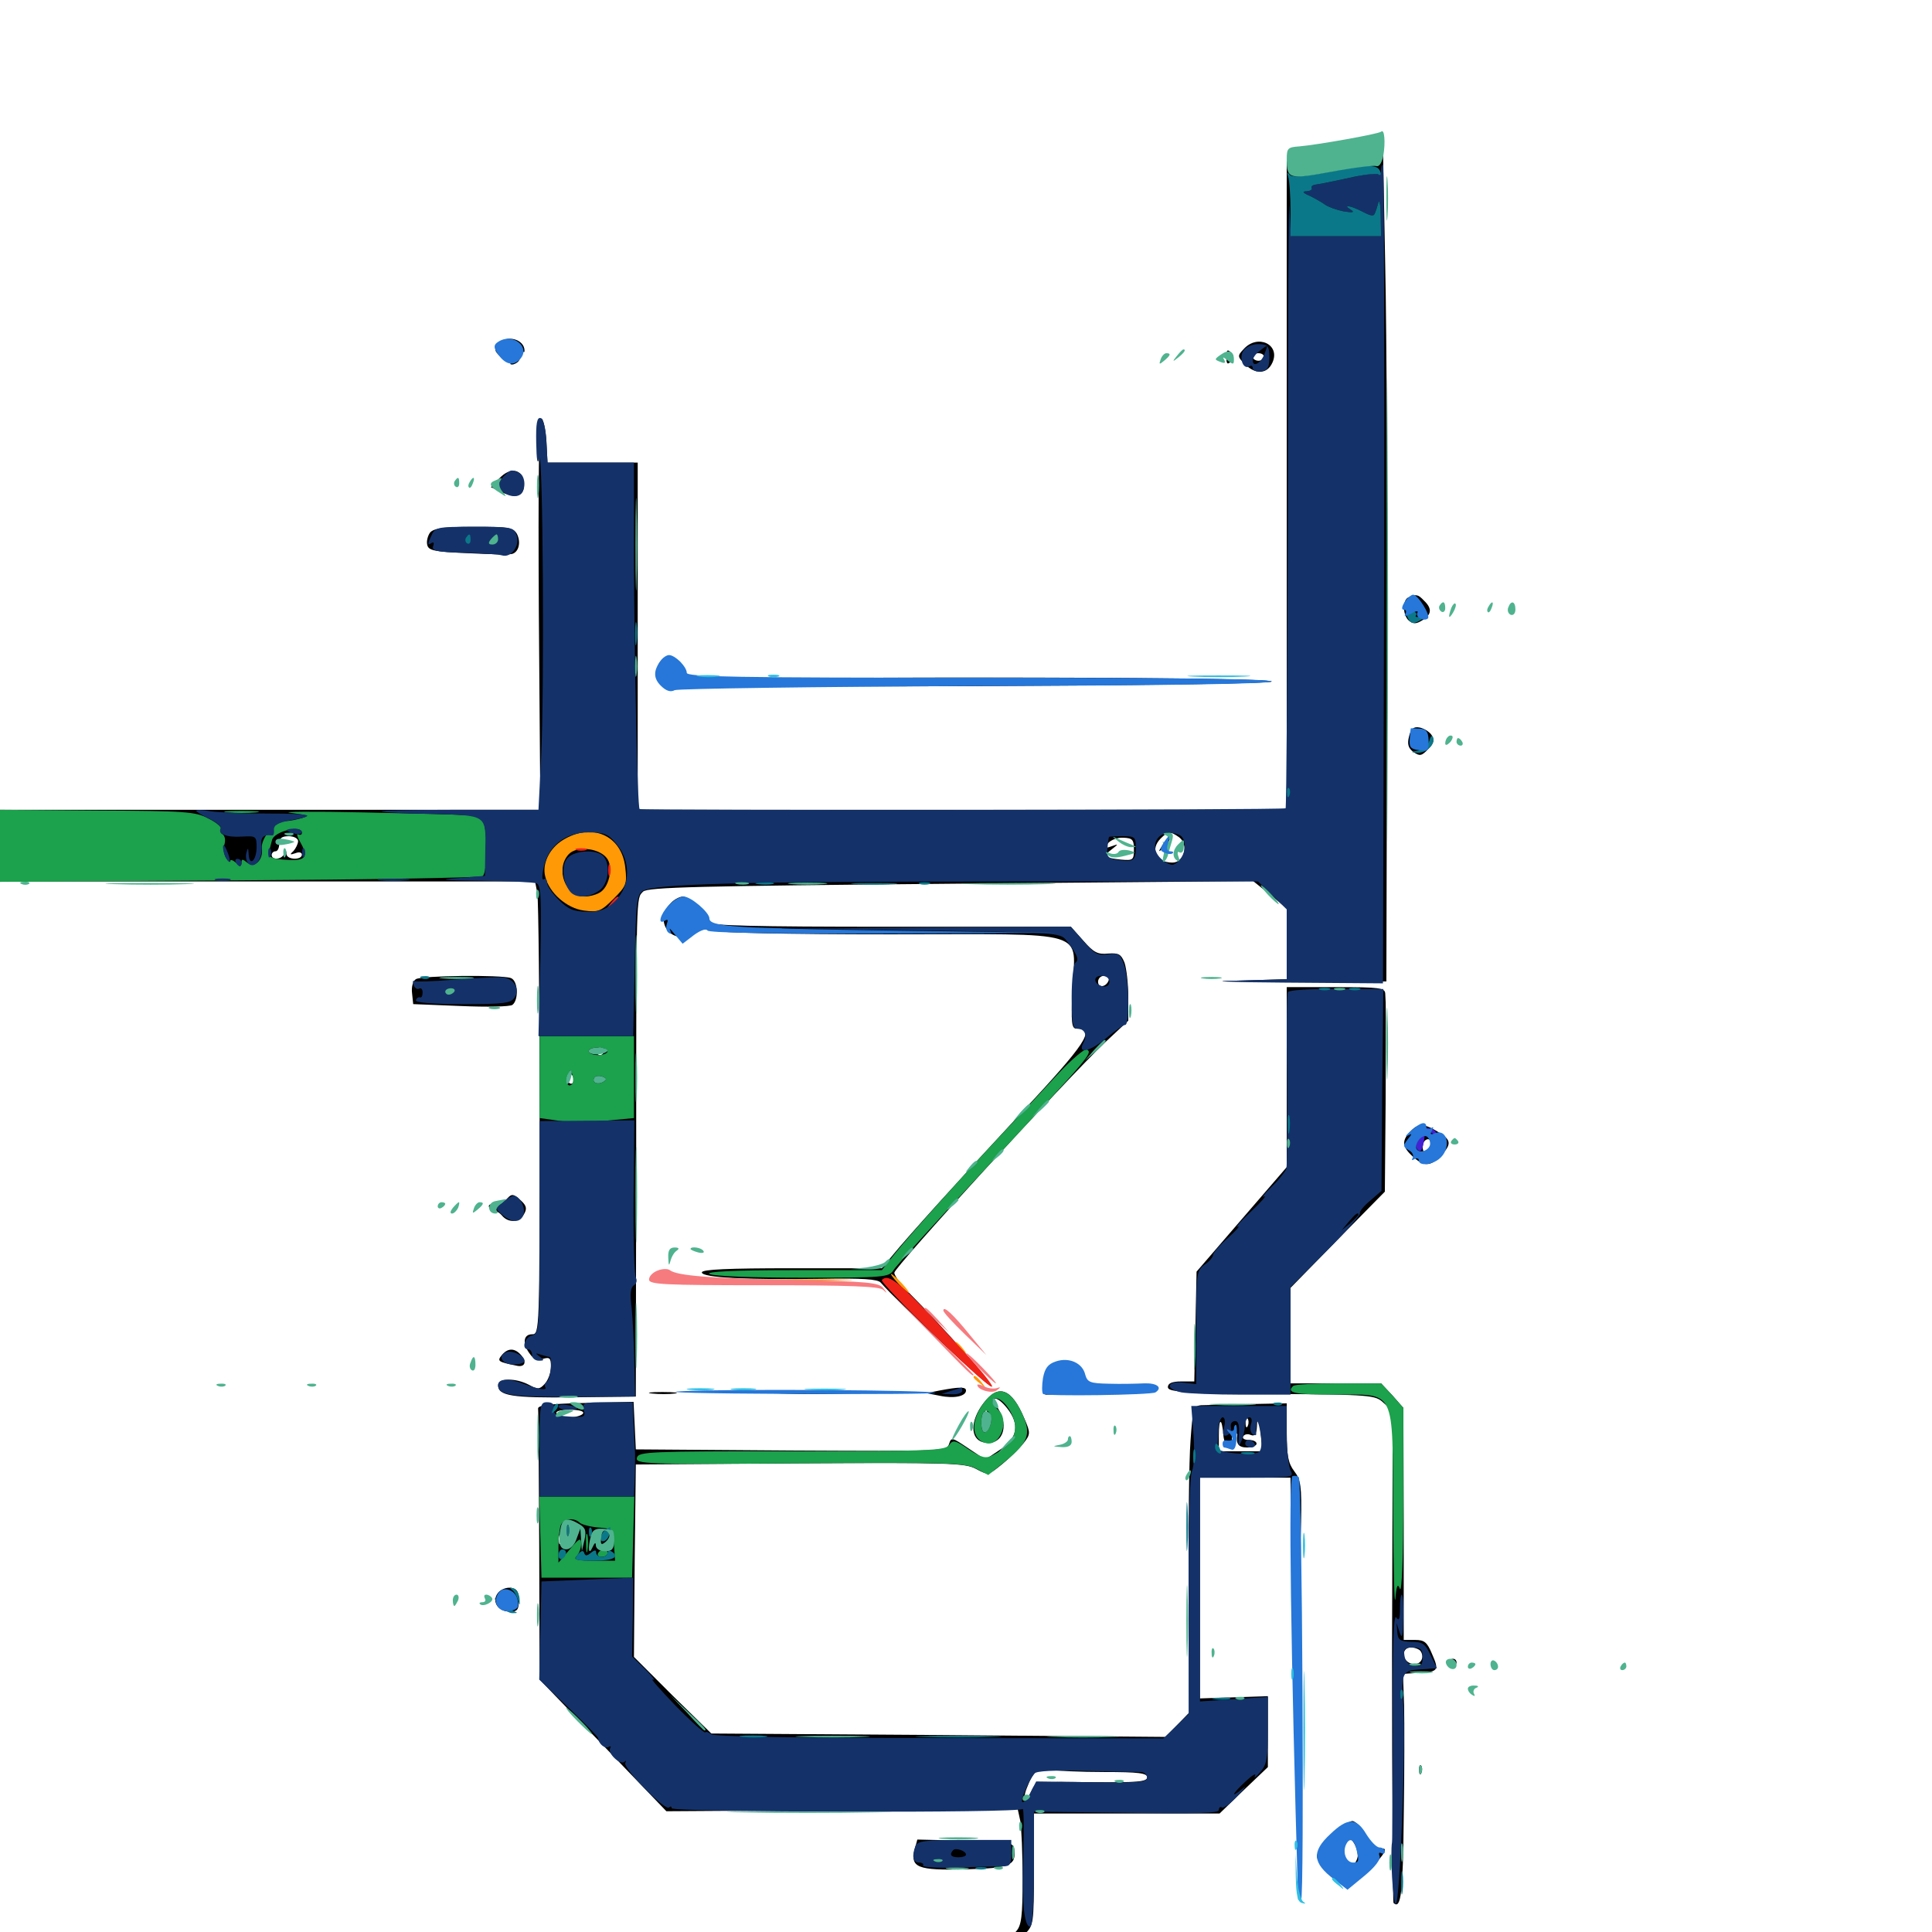 <svg xmlns="http://www.w3.org/2000/svg" viewBox="0 -1000 1000 1000">
	<path fill="#000000" d="M710.742 -922.656C708.008 -921.875 696.875 -920.117 685.938 -918.75L666.016 -916.406V-748.633V-580.859H498.047H330.078V-670.703V-760.547H306.641H283.398L282.812 -771.68C282.422 -777.734 281.25 -783.008 280.273 -783.398C278.906 -783.789 278.516 -751.367 278.906 -682.422L279.688 -580.859H139.844H0V-562.305V-543.75H138.477H276.953L278.125 -537.695C278.711 -534.375 279.297 -481.641 279.297 -420.508C279.297 -310.742 279.297 -309.375 275.391 -309.375C270.703 -309.375 270.312 -304.297 274.414 -299.023C276.172 -296.484 278.32 -295.703 281.055 -296.68C284.57 -297.656 285.156 -297.07 285.156 -292.578C285.156 -289.648 283.789 -285.742 282.031 -283.789C279.297 -280.859 278.516 -280.664 273.828 -283.203C266.797 -286.914 257.812 -286.719 257.812 -283.008C257.812 -277.539 265.039 -276.367 297.07 -276.758L329.102 -277.148L329.297 -399.219C329.297 -539.453 329.297 -534.766 332.812 -538.477C335.156 -540.82 361.133 -541.406 492.188 -542.578L648.633 -543.945L657.422 -536.914L666.016 -529.883V-511.523V-493.164L639.258 -492.383C624.414 -492.188 635.938 -491.797 665.039 -491.992H717.578L717.969 -646.289C718.164 -731.25 717.773 -828.32 716.992 -862.305L715.82 -923.828ZM313.281 -566.992C325 -561.523 325.977 -539.062 314.648 -533.203C294.336 -522.656 272.266 -546.484 288.672 -561.719C296.875 -569.336 304.297 -570.898 313.281 -566.992ZM610.352 -566.602C615.43 -562.695 612.891 -553.516 606.836 -553.516C598.438 -553.516 595.117 -560.352 600.781 -566.016C604.492 -569.727 605.664 -569.922 610.352 -566.602ZM132.422 -560.156C132.812 -565.039 129.297 -566.797 121.68 -565.625C117.188 -565.039 115.43 -558.789 118.945 -556.641C121.875 -554.688 127.344 -557.812 126.172 -560.547C125.586 -562.109 125.977 -563.281 126.953 -563.281C128.125 -563.281 128.906 -561.523 128.906 -559.375C128.906 -553.906 131.836 -554.492 132.422 -560.156ZM154.297 -564.648C154.297 -563.281 153.125 -560.938 151.953 -559.57C149.805 -557.617 150 -557.422 152.93 -558.398C154.883 -559.18 156.25 -558.789 156.25 -557.617C156.25 -554.688 148.438 -554.883 148.242 -558.008C148.242 -559.961 147.852 -559.961 147.07 -558.008C145.898 -555.078 140.625 -554.688 140.625 -557.422C140.625 -558.594 141.602 -559.375 142.578 -559.375C143.75 -559.375 144.531 -561.133 144.531 -563.281C144.531 -566.211 145.898 -567.188 149.414 -567.188C152.148 -567.188 154.297 -566.016 154.297 -564.648ZM586.914 -560.352C586.914 -554.883 586.523 -554.492 580.078 -555.078C571.484 -556.055 570.703 -556.836 575.391 -560.352C579.102 -563.281 579.102 -563.281 575.195 -561.914C571.875 -560.742 571.68 -561.133 573.633 -563.672C575 -565.234 578.516 -566.602 581.445 -566.406C586.133 -566.211 586.914 -565.43 586.914 -560.352ZM312.5 -455.859C312.5 -454.883 311.719 -453.906 310.547 -453.906C309.57 -453.906 308.594 -454.883 308.594 -455.859C308.594 -457.031 309.57 -457.812 310.547 -457.812C311.719 -457.812 312.5 -457.031 312.5 -455.859ZM296.875 -441.016C296.875 -439.453 296.094 -438.672 294.922 -439.258C293.945 -439.844 292.969 -441.211 292.969 -442.383C292.969 -443.359 293.945 -444.141 294.922 -444.141C296.094 -444.141 296.875 -442.773 296.875 -441.016ZM293.359 -558.984C290.43 -556.055 290.234 -544.922 292.969 -539.648C295.703 -534.57 308.594 -534.57 313.086 -539.453C317.969 -544.727 317.383 -554.688 312.109 -558.203C306.836 -561.914 296.68 -562.305 293.359 -558.984ZM601.758 -562.695C599.219 -558.594 599.414 -558.594 602.734 -561.719C604.688 -563.672 605.859 -565.625 605.273 -566.016C604.688 -566.602 603.125 -565.039 601.758 -562.695ZM257.812 -821.875C255.664 -819.531 255.859 -818.359 258.789 -815.625C262.305 -812.5 262.305 -812.5 259.961 -815.625C258.594 -817.383 258.008 -819.922 258.789 -821.094C260.742 -824.219 267.188 -823.438 269.336 -819.727C270.508 -817.773 271.484 -817.188 271.484 -818.359C271.68 -824.414 261.914 -827.148 257.812 -821.875ZM643.75 -819.336C640.43 -815.82 640.43 -815.43 644.336 -811.523C649.805 -806.055 655.859 -806.25 658.594 -812.305C662.891 -821.68 650.977 -827.344 643.75 -819.336ZM654.297 -815.234C654.297 -814.258 652.93 -813.281 651.367 -813.281C649.805 -813.281 648.438 -814.258 648.438 -815.234C648.438 -816.406 649.805 -817.188 651.367 -817.188C652.93 -817.188 654.297 -816.406 654.297 -815.234ZM634.766 -815.234C634.766 -811.523 635.352 -811.133 637.109 -812.891C638.867 -814.648 638.867 -815.82 637.109 -817.578C635.352 -819.336 634.766 -818.945 634.766 -815.234ZM265.625 -813.281C263.867 -812.109 263.672 -811.328 265.039 -811.328C266.211 -811.328 267.969 -812.305 268.555 -813.281C270.117 -815.625 269.336 -815.625 265.625 -813.281ZM258.398 -752.344L254.102 -747.852L259.961 -745.117C267.773 -741.602 271.875 -743.555 271.094 -750.195C270.312 -757.422 264.062 -758.398 258.398 -752.344ZM222.656 -724.414C221.484 -722.852 220.703 -720.117 221.094 -718.164C221.68 -715.039 224.414 -714.453 242.188 -713.672C253.516 -713.086 263.672 -712.891 265.039 -713.281C268.555 -714.258 269.727 -719.336 267.578 -723.633C265.625 -726.953 263.281 -727.344 245.312 -727.344C230.078 -727.344 224.609 -726.562 222.656 -724.414ZM234.961 -720.508C234.375 -718.75 233.398 -717.773 233.008 -718.359C232.422 -718.945 232.617 -720.117 233.398 -721.289C235.156 -724.414 236.328 -723.828 234.961 -720.508ZM729.102 -690.82C725.781 -689.648 725.977 -681.445 729.297 -678.711C731.445 -676.953 733.008 -676.953 736.133 -678.906C741.016 -681.836 741.406 -684.961 737.109 -689.062C733.984 -692.383 733.008 -692.578 729.102 -690.82ZM343.164 -658.789C339.258 -656.445 338.672 -648.438 342.383 -646.094C345.703 -643.555 658.203 -644.922 658.203 -647.266C658.203 -650 356.445 -650 351.562 -647.266C349.414 -646.094 347.461 -646.094 346.875 -647.07C346.289 -648.047 347.461 -649.219 349.609 -649.805C351.758 -650.391 353.516 -652.148 353.516 -653.906C353.516 -658.203 347.461 -661.133 343.164 -658.789ZM345.508 -652.734C342.188 -646.094 341.797 -646.094 341.797 -651.758C341.797 -655.273 342.773 -657.031 344.727 -657.031C347.266 -657.031 347.461 -656.25 345.508 -652.734ZM729.297 -618.75C728.32 -614.844 728.906 -612.695 731.641 -610.742C734.766 -608.594 735.742 -608.594 739.062 -612.109C742.188 -615.234 742.578 -616.797 741.016 -619.531C739.844 -621.289 736.914 -623.047 734.766 -623.438C731.641 -624.023 730.273 -622.852 729.297 -618.75ZM347.07 -532.422C337.891 -522.461 348.047 -510.156 359.766 -516.992C363.867 -519.336 366.406 -519.727 369.141 -518.359C371.484 -517.188 406.25 -516.406 460.938 -516.406C566.211 -516.406 556.445 -519.336 555.078 -487.891C554.297 -470.312 554.688 -467.578 557.227 -467.578C567.188 -467.578 562.5 -460.352 528.32 -423.633C499.805 -392.969 469.727 -359.766 462.109 -350.391L456.445 -343.555H409.961C376.953 -343.555 363.281 -342.969 363.281 -341.406C363.281 -338.672 386.523 -337.5 425.586 -338.086C446.484 -338.477 454.297 -337.891 455.859 -336.133C464.062 -326.562 511.914 -281.641 512.891 -282.617C514.062 -283.594 488.281 -313.086 470.312 -331.055C466.211 -335.156 462.891 -339.844 462.891 -341.211C462.891 -344.141 551.758 -441.211 571.875 -460.352L583.984 -471.68V-484.18C583.984 -491.016 583.008 -499.023 582.031 -501.758C580.273 -506.055 579.102 -506.836 573.633 -506.445C568.164 -505.859 566.016 -507.031 560.742 -513.086L554.297 -520.312H460.742C389.453 -520.312 367.188 -520.898 367.188 -522.656C367.188 -526.172 357.031 -535.938 353.516 -535.938C351.758 -535.938 348.828 -534.375 347.07 -532.422ZM359.375 -525.391C359.375 -523.828 358.398 -521.875 357.227 -521.094C354.492 -519.531 350.781 -523.242 352.344 -525.977C354.297 -529.102 359.375 -528.516 359.375 -525.391ZM573.828 -492.578C572.656 -489.062 568.359 -488.477 568.359 -491.797C568.359 -493.555 569.727 -494.922 571.484 -494.922C573.242 -494.922 574.219 -493.945 573.828 -492.578ZM215.234 -493.164C213.672 -492.188 212.891 -489.062 213.281 -485.938L213.867 -480.273L238.281 -479.297C251.953 -478.711 263.867 -478.906 265.234 -479.883C268.555 -482.422 268.164 -492.383 264.453 -493.75C259.766 -495.508 218.164 -495.117 215.234 -493.164ZM259.18 -486.719C258.789 -485.352 257.031 -484.57 255.664 -485.156C254.102 -485.547 247.07 -485.938 239.648 -486.133C232.422 -486.133 226.562 -486.719 226.562 -487.695C226.562 -488.477 234.18 -489.062 243.359 -489.062C255.859 -489.062 259.961 -488.477 259.18 -486.719ZM666.016 -442.578V-395.898L642.578 -368.75L619.336 -341.797L618.75 -313.281L618.164 -284.961H611.328C606.641 -284.961 604.492 -283.984 604.492 -282.031C604.492 -279.492 611.914 -279.102 658.203 -278.516C710.156 -278.125 711.914 -277.93 716.211 -273.828L720.898 -269.531L720.508 -142.773C720.508 -73.047 720.898 -15.625 721.289 -15.039C725.195 -11.328 726.172 -20.703 726.562 -58.984C726.953 -82.227 726.953 -108.594 726.758 -117.383L726.172 -133.594L731.836 -133.984C744.727 -134.57 745.117 -134.961 741.211 -143.945C738.672 -150 737.305 -151.172 732.422 -151.172H726.562V-211.328L726.367 -271.289L720.703 -277.734L714.844 -283.984H691.406H667.969V-308.789V-333.398L692.383 -358.398L716.797 -383.203L717.188 -428.906C717.383 -476.758 717.383 -480.078 716.992 -485.742C716.797 -488.672 714.258 -489.062 691.406 -489.062H666.016ZM735.352 -145.312C737.695 -141.602 734.766 -137.695 730.664 -138.867C725.391 -140.234 725.195 -147.266 730.273 -147.266C732.422 -147.266 734.766 -146.289 735.352 -145.312ZM730.469 -414.844C725.391 -409.766 725.586 -406.641 731.055 -401.562C736.914 -396.094 740.43 -396.094 745.703 -401.758C751.172 -407.422 751.172 -409.766 745.703 -413.281C737.5 -418.555 734.375 -418.75 730.469 -414.844ZM740.82 -406.055C740.234 -404.492 739.062 -403.125 738.086 -403.125C736.133 -403.125 735.742 -407.812 737.5 -409.57C739.648 -411.719 742.188 -408.984 740.82 -406.055ZM261.523 -378.516C260.156 -376.953 257.617 -375.977 255.664 -376.367C253.32 -376.953 252.539 -376.367 253.32 -374.609C253.906 -373.047 255.078 -372.266 255.859 -372.852C256.641 -373.438 258.398 -372.461 259.766 -370.898C263.086 -366.797 268.945 -367.188 271.289 -371.68C272.852 -374.414 272.461 -375.977 269.727 -378.516C265.43 -382.422 264.844 -382.422 261.523 -378.516ZM259.766 -298.633C257.227 -295.508 257.617 -295.117 267.188 -293.164C271.875 -291.992 273.047 -295.312 269.141 -299.219C266.016 -302.344 262.695 -302.148 259.766 -298.633ZM543.555 -292.773C542.188 -291.211 541.016 -287.305 541.016 -283.984V-278.125L558.203 -278.32C567.578 -278.516 580.469 -279.297 586.914 -280.078L598.633 -281.445L582.617 -281.836C564.258 -282.031 560.547 -283.008 560.547 -287.695C560.547 -295.117 548.633 -298.633 543.555 -292.773ZM556.641 -287.109C556.641 -286.719 555.273 -285.938 553.711 -285.156C552.148 -284.57 550.781 -284.961 550.781 -285.938C550.781 -287.109 552.148 -287.891 553.711 -287.891C555.273 -287.891 556.641 -287.5 556.641 -287.109ZM486.328 -280.273L479.492 -278.906L486.523 -277.539C493.945 -275.977 500 -277.344 500 -280.273C500 -282.227 496.68 -282.227 486.328 -280.273ZM337.5 -278.711C333.984 -279.102 336.328 -279.492 342.773 -279.492C349.219 -279.492 352.148 -279.102 349.219 -278.711C346.289 -278.32 341.016 -278.32 337.5 -278.711ZM404.883 -278.711C395.508 -278.906 402.734 -279.297 420.898 -279.297C439.258 -279.297 446.875 -278.906 438.086 -278.711C429.297 -278.32 414.258 -278.32 404.883 -278.711ZM508.984 -273.633C502.148 -264.648 502.148 -255.273 508.789 -253.516C518.555 -251.172 522.852 -261.328 516.406 -271.289C512.109 -277.734 516.211 -277.539 521.289 -271.094C527.93 -262.695 526.758 -255.664 517.578 -249.609L509.961 -244.531L501.172 -250.391C492.773 -256.055 492.383 -256.25 491.211 -252.539C490.039 -248.828 487.695 -248.828 409.57 -249.219L329.102 -249.805L328.516 -262.109L327.93 -274.414L303.125 -273.828C284.766 -273.438 278.32 -272.656 278.516 -270.898C278.711 -269.531 278.906 -237.305 279.102 -199.609L279.297 -130.664L312.109 -96.68L344.922 -62.5L435.938 -63.086L526.758 -63.672L528.125 -57.422C528.711 -53.906 529.297 -40.43 529.297 -27.539C529.297 -8.398 528.711 -3.32 525.977 -0.391C521.094 5.078 524.805 6.445 530.273 1.172C534.961 -3.32 535.156 -4.102 535.156 -32.422V-61.328H583.203H631.25L643.75 -73.438L656.25 -85.352V-103.711V-122.07L638.672 -121.484L621.094 -120.898V-178.125V-235.156H644.531H667.969L668.359 -207.422C668.555 -185.352 668.945 -182.227 669.922 -193.164C670.898 -205.273 671.094 -206.055 672.07 -199.023C672.656 -194.531 673.242 -200.391 673.438 -212.305C673.828 -230.859 673.242 -234.18 669.922 -238.477C666.797 -242.578 666.016 -246.484 666.016 -258.594V-273.633L646.094 -273.242C634.961 -273.047 624.023 -272.656 621.68 -272.656C617.773 -272.266 617.383 -270.898 616.211 -254.297C615.43 -244.336 615.039 -208.594 615.234 -175L615.625 -113.672L609.57 -107.422L603.32 -100.977L485.742 -101.953L368.164 -102.734L348.047 -122.461L328.125 -142.383L328.516 -192.188L329.102 -241.992L414.062 -242.578C491.406 -242.969 499.609 -242.773 505.273 -239.648C511.523 -236.328 511.523 -236.328 518.75 -242.188C522.852 -245.508 527.734 -250.391 529.883 -253.125C533.398 -257.617 533.398 -258.398 530.273 -265.625C523.633 -281.445 516.797 -283.984 508.984 -273.633ZM301.758 -268.359C301.172 -267.383 298.047 -266.406 294.922 -266.406C291.797 -266.406 288.672 -267.383 288.086 -268.359C287.305 -269.531 290.039 -270.312 294.922 -270.312C299.805 -270.312 302.539 -269.531 301.758 -268.359ZM510.938 -260.938C508.594 -258.789 507.422 -262.305 508.984 -266.797L510.547 -271.289L511.328 -266.797C511.719 -264.258 511.523 -261.719 510.938 -260.938ZM645.898 -262.109C645.312 -260.547 644.727 -261.133 644.727 -263.281C644.531 -265.43 645.117 -266.602 645.703 -265.82C646.289 -265.234 646.484 -263.477 645.898 -262.109ZM652.734 -256.25L653.516 -248.828H642.188H630.859V-257.031C630.859 -266.211 632.422 -266.406 633.203 -257.422C633.398 -253.906 634.766 -251.367 636.133 -251.367C637.695 -251.367 638.477 -252.539 637.891 -253.906C637.305 -255.469 637.695 -257.031 638.867 -257.617C639.844 -258.398 640.625 -258.203 640.43 -257.227C639.648 -252.734 641.016 -250.781 645.508 -250.781C648.242 -250.781 650.391 -251.758 650.391 -252.734C650.391 -253.906 648.633 -254.688 646.289 -254.688C644.141 -254.688 642.773 -255.469 643.555 -256.641C644.141 -257.617 645.898 -258.008 647.461 -257.227C649.609 -256.445 650.391 -257.812 650.586 -261.719C650.781 -268.75 651.758 -266.016 652.734 -256.25ZM640.625 -262.5C640.625 -263.672 639.648 -264.453 638.477 -264.453C637.5 -264.453 637.109 -263.672 637.695 -262.5C638.281 -261.523 639.258 -260.547 639.844 -260.547C640.234 -260.547 640.625 -261.523 640.625 -262.5ZM671.289 -214.258C670.703 -212.305 670.312 -213.867 670.312 -217.578C670.312 -221.289 670.703 -222.852 671.289 -221.094C671.68 -219.141 671.68 -216.016 671.289 -214.258ZM296.094 -210.156C295.508 -213.086 291.016 -214.648 291.016 -211.719C291.016 -210.547 291.797 -209.961 292.773 -210.547C293.75 -211.328 295.117 -210.742 295.508 -209.766C296.094 -208.594 296.289 -208.789 296.094 -210.156ZM290.43 -201.562C289.844 -200 289.258 -200.586 289.258 -202.734C289.062 -204.883 289.648 -206.055 290.234 -205.273C290.82 -204.688 291.016 -202.93 290.43 -201.562ZM306.055 -199.609C306.641 -200.977 306.445 -202.734 305.859 -203.32C305.273 -204.102 304.688 -202.93 304.883 -200.781C304.883 -198.633 305.469 -198.047 306.055 -199.609ZM571.484 -82.812C589.453 -82.812 593.75 -82.227 593.75 -80.078C593.75 -77.734 588.672 -77.344 565.039 -77.539C536.719 -77.93 536.133 -77.734 534.18 -73.633C531.445 -67.188 528.906 -68.164 531.445 -74.414C534.766 -83.203 537.305 -85.156 543.555 -83.984C546.68 -83.398 559.375 -82.812 571.484 -82.812ZM257.812 -175.586C254.297 -171.289 257.617 -165.82 263.867 -165.82C267.773 -165.82 268.555 -166.797 268.555 -171.68C268.555 -176.172 267.578 -177.734 264.453 -178.125C262.305 -178.516 259.18 -177.344 257.812 -175.586ZM749.023 -139.453C748.438 -138.477 749.219 -137.5 750.781 -137.5C752.539 -137.5 753.906 -138.477 753.906 -139.453C753.906 -140.625 753.125 -141.406 752.148 -141.406C750.977 -141.406 749.609 -140.625 749.023 -139.453ZM734.57 -83.594C734.57 -81.445 735.156 -80.859 735.742 -82.422C736.328 -83.789 736.133 -85.547 735.547 -86.133C734.961 -86.914 734.375 -85.742 734.57 -83.594ZM689.258 -49.805C684.961 -45.703 681.641 -40.82 681.641 -39.258C681.641 -35.352 693.359 -24.219 697.266 -24.219C699.023 -24.219 704.102 -27.734 708.594 -32.031C716.602 -39.844 719.141 -44.531 714.453 -42.773C713.086 -42.188 709.961 -45.312 707.422 -49.609C705.078 -53.906 701.562 -57.422 700 -57.422C698.242 -57.422 693.359 -54.102 689.258 -49.805ZM702.734 -39.062C702.344 -36.914 701.172 -34.961 699.805 -34.57C696.875 -33.594 694.336 -42.383 696.289 -47.07C697.461 -50.391 697.656 -50.391 700.391 -46.68C701.953 -44.531 702.93 -41.016 702.734 -39.062ZM473.438 -42.773C471.094 -33.398 474.805 -31.836 499.414 -32.422C522.852 -33.008 525.977 -34.375 525 -42.773C524.414 -46.484 522.656 -46.68 499.609 -47.266L474.805 -47.852ZM482.422 -39.844C482.422 -41.016 481.641 -41.797 480.469 -41.797C479.492 -41.797 478.516 -41.016 478.516 -39.844C478.516 -38.867 479.492 -37.891 480.469 -37.891C481.641 -37.891 482.422 -38.867 482.422 -39.844ZM489.648 -40.625C490.43 -41.211 489.258 -41.797 487.109 -41.602C484.961 -41.602 484.375 -41.016 485.938 -40.43C487.305 -39.844 489.062 -40.039 489.648 -40.625ZM500 -40.234C500 -41.016 498.242 -41.797 496.094 -41.797C493.945 -41.797 492.188 -41.016 492.188 -40.234C492.188 -39.453 493.945 -38.672 496.094 -38.672C498.242 -38.672 500 -39.453 500 -40.234ZM507.812 -41.016C507.812 -41.406 506.445 -41.797 504.688 -41.797C503.125 -41.797 502.344 -40.82 502.93 -39.844C504.102 -38.086 507.812 -38.867 507.812 -41.016ZM517.578 -41.016C517.578 -41.406 515.82 -41.797 513.477 -41.797C511.328 -41.797 509.961 -41.016 510.742 -39.844C511.719 -38.281 517.578 -39.258 517.578 -41.016Z"/>
	<path fill="#ff9906" d="M291.406 -565.234C284.375 -560.938 280.469 -552.93 282.227 -546.289C284.18 -537.891 293.359 -529.883 302.148 -528.711C309.766 -527.734 311.133 -528.32 317.578 -534.766C324.219 -541.406 324.609 -542.578 323.633 -550.977C321.875 -567.578 306.445 -574.414 291.406 -565.234ZM314.062 -555.859C317.383 -551.758 315.625 -541.797 311.133 -538.477C309.375 -537.109 305.469 -535.938 302.539 -535.938C292.578 -535.938 287.305 -550.195 294.336 -557.812C298.438 -562.305 309.961 -561.133 314.062 -555.859ZM464.844 -335.742C467.383 -333.008 469.922 -330.859 470.312 -330.859C470.898 -330.859 469.336 -333.008 466.797 -335.742C464.258 -338.477 461.719 -340.625 461.328 -340.625C460.742 -340.625 462.305 -338.477 464.844 -335.742ZM391.211 -337.305C378.516 -337.5 388.477 -337.891 413.086 -337.891C437.891 -337.891 448.242 -337.5 436.133 -337.305C424.023 -336.914 403.906 -336.914 391.211 -337.305ZM494.141 -304.688C494.141 -304.297 495.703 -302.734 497.656 -301.367C500.586 -298.828 500.781 -299.023 498.242 -302.148C495.703 -305.273 494.141 -306.25 494.141 -304.688ZM503.906 -287.109C503.906 -286.719 505.469 -285.156 507.422 -283.789C510.352 -281.25 510.547 -281.445 508.008 -284.57C505.469 -287.695 503.906 -288.672 503.906 -287.109Z"/>
	<path fill="#ef2218" d="M298.438 -559.961C297.07 -560.547 298.047 -560.938 300.781 -560.938C303.516 -560.938 304.492 -560.547 303.32 -559.961C301.953 -559.57 299.609 -559.57 298.438 -559.961ZM314.844 -549.609C314.844 -546.875 315.234 -545.898 315.82 -547.266C316.211 -548.438 316.211 -550.781 315.82 -552.148C315.234 -553.32 314.844 -552.344 314.844 -549.609ZM316.211 -532.617C313.672 -529.492 313.867 -529.297 316.992 -531.836C318.75 -533.203 320.312 -534.766 320.312 -535.156C320.312 -536.719 318.75 -535.742 316.211 -532.617ZM456.445 -337.5C455.078 -335.938 509.18 -283.203 513.281 -282.227C515.039 -281.836 507.227 -291.602 495.898 -303.711C466.016 -336.328 460.156 -341.211 456.445 -337.5Z"/>
	<path fill="#1ca14c" d="M0 -562.305V-543.555L123.633 -544.336C191.797 -544.727 248.438 -545.703 249.805 -546.484C252.344 -548.242 252.539 -571.094 249.805 -575.391C248.047 -578.32 250.586 -578.125 188.477 -579.492C161.719 -580.078 144.531 -579.883 150.391 -579.297C159.18 -578.125 160.156 -577.734 156.25 -576.562C153.516 -575.781 149.805 -575 147.656 -575C142.383 -575 134.766 -566.016 135.547 -560.742C136.328 -554.883 131.641 -550.391 127.93 -553.516C125.586 -555.469 125 -555.469 125 -553.516C125 -551.562 124.414 -551.562 122.07 -553.516C120.508 -554.883 119.141 -555.273 119.141 -554.297C119.141 -553.32 118.164 -554.102 116.992 -556.055C115.82 -557.812 115.43 -561.133 116.211 -563.086C116.797 -565.234 116.406 -567.383 115.234 -568.164C114.062 -568.75 113.672 -570.117 114.258 -571.094C114.844 -571.875 111.914 -574.414 107.812 -576.367C101.367 -579.883 95.898 -580.273 50.391 -580.469L0 -580.859ZM156.25 -568.945C156.25 -567.969 155.469 -567.578 154.297 -568.164C153.32 -568.75 153.906 -566.602 155.859 -563.281C159.961 -555.859 157.812 -554.102 146.484 -555.078C140.039 -555.664 138.477 -556.641 139.258 -559.18C139.648 -560.938 140.43 -563.672 140.82 -565.234C141.992 -569.727 156.25 -573.242 156.25 -568.945ZM117.773 -579.492C113.672 -579.883 116.992 -580.273 125 -580.273C133.008 -580.273 136.328 -579.883 132.422 -579.492C128.32 -579.102 121.68 -579.102 117.773 -579.492ZM279.297 -442.383V-421.289L289.062 -419.922C294.531 -419.141 305.469 -419.141 313.477 -419.922L328.125 -421.289V-442.383V-463.672H303.711H279.297ZM314.453 -455.859C314.453 -454.883 312.305 -453.906 309.57 -453.906C306.836 -453.906 304.688 -454.883 304.688 -455.859C304.688 -457.031 306.836 -457.812 309.57 -457.812C312.305 -457.812 314.453 -457.031 314.453 -455.859ZM296.094 -438.867C293.945 -436.719 292.383 -440.039 293.945 -443.555C295.508 -446.875 295.508 -446.875 296.289 -443.555C296.875 -441.602 296.68 -439.453 296.094 -438.867ZM312.305 -440.039C309.375 -438.281 306.055 -439.648 307.617 -442.188C308.203 -443.164 310.156 -443.359 311.719 -442.773C314.062 -441.992 314.258 -441.211 312.305 -440.039ZM547.266 -443.75C540.039 -435.938 527.93 -422.852 520.312 -414.844C500.391 -393.75 470.703 -360.547 463.086 -350.977L456.445 -342.578H410.352C379.883 -342.578 365.234 -341.797 367.188 -340.625C368.945 -339.453 389.453 -338.672 415.039 -338.672C457.812 -338.672 460.156 -338.867 462.5 -342.578C463.672 -344.727 486.133 -369.336 512.305 -397.461C565.234 -454.492 565.625 -454.883 562.5 -456.836C561.523 -457.422 554.492 -451.562 547.266 -443.75ZM669.336 -282.617C665.625 -279.102 669.922 -278.125 690.43 -278.125C722.852 -278.125 720.703 -282.422 721.094 -216.797C721.289 -187.695 721.68 -167.773 722.266 -172.656C722.852 -179.492 723.438 -180.664 724.609 -177.539C725.586 -175.391 726.367 -194.922 726.367 -222.461V-271.289L720.703 -277.734L714.844 -283.984H692.773C680.469 -283.984 669.922 -283.398 669.336 -282.617ZM509.961 -274.805C501.953 -264.844 502.539 -254.688 510.742 -252.93C517.969 -251.562 522.656 -265.234 516.602 -270.312C513.281 -273.047 512.695 -276.172 515.625 -276.172C519.531 -276.172 525.391 -267.383 525.391 -261.523C525.391 -255.273 522.266 -251.172 514.062 -246.875C510.156 -244.922 508.398 -245.312 501.367 -249.805C494.336 -254.688 493.164 -254.883 491.211 -251.953C489.062 -249.219 480.469 -248.828 409.766 -248.828C335.938 -248.828 330.469 -248.633 329.688 -245.508C328.711 -242.188 333.594 -241.992 413.867 -242.578C490.82 -243.164 499.609 -242.773 505.273 -239.844L511.523 -236.523L520.703 -243.945C531.836 -253.125 533.594 -257.422 529.883 -266.406C524.023 -280.664 516.797 -283.789 509.961 -274.805ZM512.695 -262.695C512.109 -260.352 510.547 -258.594 509.57 -258.594C507.617 -258.594 507.227 -266.992 509.18 -269.141C511.523 -271.484 514.062 -266.992 512.695 -262.695ZM279.688 -204.492L280.273 -183.398H303.711H327.148L327.734 -204.492L328.32 -225.391H303.711H279.102ZM300 -211.914C300.977 -210.938 305.273 -209.766 309.57 -209.375C317.188 -208.789 317.383 -208.594 317.773 -200.586L318.359 -192.188H307.227C298.633 -192.188 296.68 -192.773 298.438 -194.531C299.805 -195.898 300.781 -198.633 300.781 -200.977C300.781 -204.297 299.805 -203.906 294.922 -198.047L289.062 -191.211V-199.414C289.062 -203.906 289.648 -208.789 290.234 -210.547C291.602 -214.062 297.07 -214.648 300 -211.914ZM303.32 -200.977C303.32 -196.68 303.711 -195.117 304.102 -197.656C304.492 -200 304.492 -203.516 304.102 -205.469C303.516 -207.227 303.125 -205.273 303.32 -200.977ZM309.57 -196.094C308.984 -195.117 309.766 -194.141 311.328 -194.141C313.086 -194.141 314.453 -195.117 314.453 -196.094C314.453 -197.266 313.672 -198.047 312.695 -198.047C311.523 -198.047 310.156 -197.266 309.57 -196.094Z"/>
	<path fill="#143269" d="M714.844 -911.719C714.844 -910.156 714.062 -909.18 713.086 -909.766C712.109 -910.547 705.273 -909.57 697.852 -907.812C690.625 -906.25 683.008 -904.688 681.25 -904.492C679.492 -904.297 678.516 -903.516 678.906 -902.734C679.492 -901.953 678.32 -901.172 676.367 -900.977C673.828 -900.977 674.219 -900.195 677.93 -898.633C680.664 -897.266 684.18 -895.312 685.742 -894.141C687.305 -892.969 691.602 -891.406 695.312 -890.625C700.195 -889.844 701.367 -890.039 699.219 -891.406C694.531 -894.336 698.828 -893.75 705.273 -890.43C709.766 -888.086 711.133 -887.891 711.719 -889.844C712.305 -891.211 713.086 -893.75 713.477 -895.312C714.062 -896.875 714.648 -893.555 714.648 -888.086L714.844 -877.734H691.406H668.164L667.383 -892.969C666.992 -901.172 666.602 -834.766 666.602 -745.312C666.406 -655.664 665.82 -582.031 665.43 -581.641C664.453 -580.664 331.836 -580.469 331.055 -581.25C329.883 -582.422 328.32 -661.328 328.125 -709.375V-760.547H305.664H283.398L282.812 -771.68C282.422 -778.32 281.25 -783.008 279.883 -783.594C277.93 -784.18 277.344 -780.859 277.539 -770.898C277.734 -761.914 278.125 -759.18 279.102 -762.5C281.055 -768.945 281.836 -642.188 280.078 -607.812L278.711 -580.859H237.695C215.039 -580.859 197.07 -580.469 197.461 -580.078C197.852 -579.492 209.57 -578.906 223.242 -578.711C252.344 -577.93 251.562 -578.516 251.172 -559.375L250.977 -546.68L237.305 -545.508C226.172 -544.727 228.516 -544.336 249.414 -544.141C263.477 -543.945 276.367 -543.359 277.734 -542.773C280.078 -541.797 280.273 -534.766 279.688 -502.734L278.711 -463.672H303.32H327.734L328.516 -500C329.102 -531.641 329.492 -536.523 332.422 -538.672C337.695 -542.578 383.789 -543.75 524.414 -543.75H651.172L658.594 -536.523L666.016 -529.297V-511.133V-493.164L639.258 -492.383C624.414 -492.188 635.547 -491.602 664.062 -491.406L715.82 -491.016L716.406 -702.93C716.602 -819.531 716.406 -914.844 715.82 -914.844C715.234 -914.844 714.844 -913.477 714.844 -911.719ZM319.141 -563.086C326.562 -554.297 326.367 -541.602 318.555 -533.789C313.867 -529.297 311.133 -528.125 304.102 -528.125C296.875 -528.125 294.141 -529.297 289.258 -534.18C285.938 -537.5 283.203 -541.406 283.203 -542.969C283.203 -544.727 282.422 -545.508 281.445 -544.922C280.469 -544.141 280.469 -546.875 281.445 -551.172C283.789 -562.305 292.773 -569.141 304.492 -569.141C312.891 -569.141 314.844 -568.359 319.141 -563.086ZM610.156 -567.969C614.258 -566.406 614.258 -558.594 610.156 -554.492C607.422 -551.758 606.445 -551.758 602.734 -554.102C592.969 -560.742 599.023 -572.266 610.156 -567.969ZM587.891 -561.523C587.891 -554.492 586.719 -553.711 578.711 -554.883C573.438 -555.664 572.656 -556.641 573.242 -561.133C573.438 -563.867 573.828 -566.406 574.023 -566.797C574.023 -566.992 577.344 -567.188 581.055 -567.188C587.305 -567.188 587.891 -566.797 587.891 -561.523ZM293.945 -556.055C290.43 -552.734 291.016 -543.555 295.117 -538.477C298.047 -534.961 304.688 -535.156 310.156 -539.062C315.039 -542.383 316.211 -552.93 312.109 -557.031C308.789 -560.352 297.656 -559.961 293.945 -556.055ZM643.945 -818.945C641.016 -815.625 643.164 -808.398 646.68 -810.352C647.656 -811.133 648.438 -810.547 648.438 -809.375C648.438 -808.203 650.391 -807.422 652.734 -807.812C656.055 -808.203 657.031 -809.766 657.031 -815.039C657.031 -820.898 656.25 -821.68 651.758 -821.875C649.023 -822.07 645.312 -820.703 643.945 -818.945ZM654.492 -816.797C652.734 -812.109 648.438 -809.57 648.438 -813.477C648.438 -814.648 650 -816.992 651.953 -818.359C656.445 -821.875 656.445 -821.875 654.492 -816.797ZM260.742 -753.516C258.984 -751.758 258.008 -749.414 258.398 -748.242C259.57 -744.727 264.844 -742.188 268.359 -743.555C272.461 -745.117 272.461 -753.906 268.359 -755.469C264.258 -757.031 264.453 -757.031 260.742 -753.516ZM223.047 -722.266C221.289 -718.555 221.289 -717.578 223.047 -718.75C224.414 -719.727 224.805 -719.141 224.219 -717.383C223.242 -714.844 225.977 -714.258 240.039 -713.867C249.219 -713.672 258.203 -713.086 259.961 -712.5C264.648 -711.133 269.336 -717.773 267.383 -723.047C265.82 -727.148 264.648 -727.344 245.508 -727.344C225.586 -727.344 225.195 -727.148 223.047 -722.266ZM230.469 -721.484C230.469 -722.656 230.078 -723.438 229.688 -723.438C229.102 -723.438 228.125 -722.656 227.539 -721.484C226.953 -720.508 227.344 -719.531 228.32 -719.531C229.492 -719.531 230.469 -720.508 230.469 -721.484ZM248.633 -720.117C250.195 -724.414 235.352 -723.633 231.641 -719.141C229.102 -716.211 229.102 -715.625 231.445 -715.625C233.008 -715.625 235.156 -717.188 236.328 -719.141C238.477 -722.266 238.477 -722.266 237.5 -719.141C236.133 -714.844 239.453 -714.453 241.016 -718.75C241.992 -721.289 242.773 -721.484 244.922 -719.727C246.875 -717.969 247.852 -718.164 248.633 -720.117ZM257.812 -720.312C257.812 -724.023 252.344 -723.242 251.367 -719.531C250.781 -716.992 251.367 -716.406 254.102 -716.992C256.25 -717.578 257.812 -719.141 257.812 -720.312ZM262.695 -719.531C262.109 -720.703 261.133 -721.484 260.547 -721.484C260.156 -721.484 259.766 -720.703 259.766 -719.531C259.766 -718.555 260.742 -717.578 261.914 -717.578C262.891 -717.578 263.281 -718.555 262.695 -719.531ZM101.562 -580.273C101.562 -579.883 104.688 -577.93 108.398 -576.172C112.305 -574.219 114.844 -572.07 114.258 -571.094C112.5 -568.359 117.578 -566.406 125.391 -566.992C132.422 -567.383 132.812 -567.188 132.812 -561.523C132.812 -554.688 129.102 -551.172 128.711 -557.812C128.516 -561.328 128.32 -561.523 127.539 -558.594C126.953 -556.641 127.539 -554.102 128.516 -553.125C131.836 -549.805 136.133 -555.664 135.352 -561.914C134.766 -566.602 136.133 -568.164 140.82 -567.578C141.602 -567.383 141.992 -568.75 141.797 -570.508C141.602 -572.852 143.945 -574.219 150.195 -575.391C164.844 -577.93 161.719 -578.906 138.477 -578.906C126.172 -578.906 112.891 -579.492 108.984 -580.078C104.883 -580.859 101.562 -580.859 101.562 -580.273ZM148.438 -570.312C148.438 -570.703 150.195 -571.094 152.344 -571.094C154.492 -571.094 156.25 -570.312 156.25 -569.336C156.25 -568.359 154.492 -567.969 152.344 -568.555C150.195 -569.141 148.438 -569.922 148.438 -570.312ZM115.43 -561.328C115.43 -559.766 116.211 -557.031 117.188 -555.469C119.531 -551.953 119.531 -555.078 117.188 -560.352C116.016 -562.891 115.43 -563.281 115.43 -561.328ZM138.867 -558.203C138.867 -556.055 139.453 -555.469 140.039 -557.031C140.625 -558.398 140.43 -560.156 139.844 -560.742C139.258 -561.523 138.672 -560.352 138.867 -558.203ZM156.445 -558.203C156.445 -556.055 157.031 -555.469 157.617 -557.031C158.203 -558.398 158.008 -560.156 157.422 -560.742C156.836 -561.523 156.25 -560.352 156.445 -558.203ZM122.07 -553.516C122.656 -552.539 123.633 -551.562 124.219 -551.562C124.609 -551.562 125 -552.539 125 -553.516C125 -554.688 124.023 -555.469 122.852 -555.469C121.875 -555.469 121.484 -554.688 122.07 -553.516ZM111.914 -544.336C109.961 -544.922 111.523 -545.312 115.234 -545.312C118.945 -545.312 120.508 -544.922 118.75 -544.336C116.797 -543.945 113.672 -543.945 111.914 -544.336ZM196.68 -544.336C193.359 -544.727 196.68 -545.117 204.102 -545.117C211.719 -545.117 214.453 -544.727 210.352 -544.336C206.445 -543.945 200.195 -543.945 196.68 -544.336ZM478.906 -518.359C545.703 -517.383 548.828 -517.188 551.758 -513.477C557.422 -506.25 558.789 -503.125 556.641 -501.758C555.664 -501.172 554.688 -493.164 554.688 -483.984C554.688 -471.094 555.273 -467.578 557.422 -467.578C561.523 -467.578 562.891 -464.258 560.742 -460.156C557.422 -454.102 564.453 -455.664 573.047 -463.086C577.344 -466.602 581.445 -469.531 582.422 -469.531C584.766 -469.531 584.375 -493.359 581.836 -500.586C579.883 -506.25 578.906 -506.836 573.438 -506.055C568.359 -505.273 566.406 -506.25 560.938 -512.695L554.297 -520.312L481.836 -519.922L409.18 -519.336ZM574.219 -491.797C574.219 -490.039 572.852 -489.062 570.898 -489.453C566.016 -490.43 565.43 -494.922 570.117 -494.922C572.461 -494.922 574.219 -493.75 574.219 -491.797ZM235.352 -492.969C224.609 -491.992 215.234 -491.797 214.453 -492.188C213.672 -492.773 213.477 -491.797 214.062 -490.234C214.648 -488.477 216.016 -487.695 216.992 -488.281C217.969 -488.867 218.75 -487.891 218.75 -486.328C218.75 -484.57 218.164 -483.398 217.383 -483.789C216.406 -483.984 215.625 -483.398 215.234 -482.227C215.039 -481.055 224.023 -480.273 239.453 -480.273C260.938 -480.273 264.453 -480.664 266.406 -483.789C269.336 -488.281 265.82 -493.945 259.57 -494.141C257.031 -494.336 246.094 -493.75 235.352 -492.969ZM259.766 -485.938C259.766 -488.672 256.836 -489.062 240.82 -489.062C230.469 -489.062 222.656 -488.477 223.438 -487.695C224.219 -486.914 231.055 -486.133 238.867 -485.938C246.68 -485.938 254.492 -485.156 256.445 -484.375C258.789 -483.203 259.766 -483.594 259.766 -485.938ZM666.602 -486.523C666.016 -485.547 665.82 -465.43 666.211 -441.602C666.406 -417.773 666.211 -396.875 665.82 -395.117C665.234 -393.555 661.914 -389.258 658.203 -385.742C654.492 -382.227 652.734 -379.883 654.297 -380.664C655.859 -381.445 652.93 -377.93 647.461 -372.852C642.188 -367.969 639.062 -364.258 640.625 -365.039C642.188 -365.82 640.039 -363.281 635.742 -359.375C631.445 -355.664 627.93 -351.562 627.93 -350.586C627.93 -349.414 625.977 -347.07 623.633 -345.508C619.336 -342.383 619.141 -341.211 619.141 -312.891V-283.594L612.305 -284.375C603.711 -285.352 602.93 -281.055 611.523 -279.297C614.844 -278.711 628.906 -278.125 642.773 -278.125H667.969V-306.055V-333.789L686.328 -352.148C696.484 -362.305 704.492 -371.289 703.906 -372.07C703.516 -372.852 705.859 -375.781 709.18 -378.516L715.039 -383.594L715.43 -435.742L716.016 -488.086H691.797C678.516 -488.281 667.188 -487.5 666.602 -486.523ZM703.125 -371.289C703.125 -370.898 701.172 -368.945 698.828 -366.797L694.336 -363.086L698.047 -367.578C701.562 -371.68 703.125 -372.852 703.125 -371.289ZM279.297 -364.844C279.297 -311.523 279.102 -309.766 275.391 -308.789C271.484 -307.812 269.727 -301.562 273.438 -301.562C274.609 -301.562 275.391 -300.195 275.391 -298.633C275.391 -297.07 276.953 -295.703 278.906 -295.703C281.836 -295.703 281.836 -296.094 279.297 -297.852C276.953 -299.609 276.953 -299.805 279.883 -298.828C281.836 -298.242 283.984 -297.656 284.375 -297.656C286.133 -297.656 284.961 -286.133 283.203 -284.961C282.031 -284.18 281.641 -283.008 282.227 -282.031C283.398 -280.078 278.711 -280.859 270.898 -283.789C263.281 -286.719 257.812 -286.523 257.812 -283.008C257.812 -277.93 264.258 -276.953 296.68 -276.953L328.711 -277.148L328.32 -294.727C328.125 -304.492 327.539 -316.992 326.953 -322.852C325.977 -330.273 326.367 -333.594 328.125 -334.766C329.492 -335.547 329.883 -337.305 329.102 -338.672C328.32 -339.844 327.734 -358.789 327.93 -380.664L328.32 -420.117L303.906 -419.922L279.297 -419.727ZM260.352 -377.93C256.25 -374.414 256.25 -374.414 259.961 -371.289C264.844 -366.992 269.336 -366.992 270.898 -371.094C272.07 -374.414 269.727 -380.078 266.406 -381.055C265.43 -381.25 262.695 -379.883 260.352 -377.93ZM262.305 -300.195C257.227 -298.438 259.766 -293.75 265.625 -293.75C268.945 -293.75 271.484 -294.531 271.484 -295.703C271.484 -298.242 265.234 -301.172 262.305 -300.195ZM492.188 -280.078L487.305 -278.516L492.773 -278.32C495.703 -278.125 498.047 -279.102 498.047 -280.078C498.047 -281.25 497.852 -282.031 497.656 -281.836C497.266 -281.641 494.922 -280.859 492.188 -280.078ZM279.297 -249.805V-225.391H303.711H328.125L328.516 -234.766C328.711 -239.844 328.711 -245.703 328.711 -247.852C328.516 -250 328.32 -256.836 327.93 -263.086L327.539 -274.219H314.258C301.953 -274.219 301.172 -274.023 302.148 -270.117C303.125 -266.602 302.539 -266.211 294.727 -266.797C287.891 -267.188 286.328 -267.969 286.719 -270.898C287.109 -273.047 285.938 -274.219 283.203 -274.219C279.492 -274.219 279.297 -273.047 279.297 -249.805ZM289.062 -272.07C289.062 -272.852 291.211 -273.242 293.945 -272.656C296.68 -272.266 298.828 -271.484 298.828 -271.094C298.828 -270.703 296.68 -270.312 293.945 -270.312C291.211 -270.312 289.062 -271.094 289.062 -272.07ZM617.773 -257.227C618.359 -248.633 617.969 -240.625 616.992 -238.672C615.82 -236.523 615.039 -210.742 615.234 -174.023V-112.891L608.789 -106.641L602.148 -100.195L486.328 -100.391C413.086 -100.391 369.727 -101.172 368.164 -102.344C366.992 -103.32 365.43 -103.906 365.039 -103.32C364.453 -102.93 357.422 -109.18 349.414 -117.383C341.602 -125.586 336.328 -131.445 337.891 -130.664C339.453 -129.883 337.695 -132.227 333.984 -135.938L327.148 -142.578L327.539 -162.891L327.734 -183.398L304.102 -182.422L280.273 -181.445L279.688 -156.055L279.102 -130.664L294.336 -116.016C302.734 -108.008 309.57 -100.977 309.57 -100.391C309.766 -97.461 313.086 -94.727 314.844 -95.703C316.016 -96.484 316.406 -96.094 315.82 -95.117C314.258 -92.578 321.094 -86.133 323.242 -88.086C324.023 -89.062 324.219 -88.672 323.633 -87.5C322.266 -84.961 344.336 -62.5 346.289 -64.453C347.07 -65.234 347.656 -65.039 347.656 -64.062C347.656 -61.914 527.734 -61.523 529.297 -63.672C529.883 -64.453 530.078 -54.297 529.688 -40.82C528.711 -15.82 530.078 -2.734 533.203 -2.734C534.375 -2.734 535.156 -14.844 535.156 -32.617V-62.305L583.008 -61.719C618.75 -61.133 630.859 -61.523 630.859 -63.086C630.859 -64.453 631.641 -65.039 632.422 -64.453C633.398 -63.867 637.109 -66.602 640.82 -70.703C644.531 -74.609 645.508 -76.172 643.164 -74.219C636.523 -68.75 637.695 -71.484 644.922 -78.125C648.242 -81.25 650.391 -82.422 649.609 -80.859C648.828 -79.297 650 -80.078 652.148 -82.617C655.664 -86.523 656.25 -89.648 656.25 -104.297V-121.68L638.672 -120.508L621.094 -119.336V-177.344V-235.156H645.508C669.141 -235.156 669.922 -235.352 667.969 -238.867C666.992 -241.016 666.016 -249.414 666.016 -257.422V-272.266H641.406H616.602ZM633.594 -261.328C632.617 -257.422 633.008 -256.445 634.961 -257.031C636.523 -257.617 637.5 -259.375 637.109 -261.328C636.719 -263.086 637.695 -264.453 639.258 -264.453C641.016 -264.453 641.602 -262.305 641.211 -257.227C640.82 -251.367 641.016 -250.586 642.383 -253.711C643.359 -255.859 644.336 -259.57 644.336 -262.109C644.531 -264.453 645.508 -266.406 646.68 -266.406C647.852 -266.406 648.242 -264.844 647.461 -262.695C646.875 -260.547 647.266 -258.398 648.438 -257.617C649.609 -256.836 650.391 -257.031 650.195 -258.008C650 -258.789 650.195 -261.328 650.391 -263.477C650.586 -265.625 651.562 -263.477 652.344 -258.594C653.32 -252.734 652.93 -249.414 651.562 -248.438C648.242 -246.289 629.883 -248.047 630.078 -250.586C630.273 -251.758 630.469 -255.859 630.664 -259.57C630.664 -263.281 631.836 -266.406 632.812 -266.406C633.984 -266.406 634.375 -264.258 633.594 -261.328ZM590.43 -82.812C592.188 -82.812 593.75 -81.445 593.75 -79.883C593.75 -77.539 589.062 -77.148 565.039 -77.539L536.328 -77.93L533.594 -72.656C532.227 -69.531 530.273 -67.188 529.297 -67.188C527.734 -67.188 532.031 -77.539 535.352 -82.031C536.523 -83.398 545.703 -83.789 561.914 -83.398C575.781 -83.008 588.477 -82.812 590.43 -82.812ZM644.531 -252.734C644.531 -251.758 645.898 -250.781 647.656 -250.781C649.219 -250.781 650 -251.758 649.414 -252.734C648.828 -253.906 647.461 -254.688 646.289 -254.688C645.312 -254.688 644.531 -253.906 644.531 -252.734ZM724.609 -167.383C724.609 -161.719 724.023 -160.742 722.656 -162.891C721.289 -164.844 720.703 -146.289 720.898 -107.031C720.898 -74.805 720.703 -47.461 720.508 -46.484C719.531 -40.625 720.898 -14.453 722.461 -14.453C724.609 -14.453 727.734 -97.07 726.367 -116.992C725.195 -134.375 725.781 -135.352 735.156 -135.938L743.75 -136.523L740.43 -143.359C737.695 -149.219 736.328 -150.195 730.469 -150.195C724.609 -150.391 723.633 -151.172 723.242 -155.078L722.852 -159.961L724.414 -155.078C725.781 -151.367 726.172 -152.93 726.367 -162.5C726.562 -169.141 726.172 -174.609 725.586 -174.609C725 -174.609 724.609 -171.289 724.609 -167.383ZM736.328 -142.188C736.328 -138.086 735.547 -137.305 732.031 -137.891C729.102 -138.281 727.344 -140.039 726.953 -142.969C726.367 -146.484 727.148 -147.266 731.25 -147.266C735.352 -147.266 736.328 -146.289 736.328 -142.188ZM473.828 -44.531C471.875 -39.258 472.461 -35.938 475.781 -35.938C477.344 -35.938 478.32 -35.156 477.734 -34.375C477.344 -33.594 485.352 -33.008 495.703 -33.398C506.055 -33.789 516.602 -33.984 519.141 -33.984C522.852 -33.984 523.438 -34.961 523.438 -40.82V-47.656H499.219C478.906 -47.656 474.805 -47.07 473.828 -44.531ZM500 -40.039C500 -39.258 498.242 -38.672 496.094 -38.672C492.188 -38.672 491.211 -40.039 493.359 -42.383C494.727 -43.75 500 -41.992 500 -40.039ZM482.422 -40.039C482.422 -41.016 481.445 -41.797 480.273 -41.797C475.977 -41.797 479.883 -36.914 484.57 -36.523C487.305 -36.328 487.891 -36.523 485.938 -37.109C483.984 -37.695 482.422 -39.062 482.422 -40.039ZM489.648 -40.625C490.43 -41.211 489.258 -41.797 487.109 -41.602C484.961 -41.602 484.375 -41.016 485.938 -40.43C487.305 -39.844 489.062 -40.039 489.648 -40.625ZM507.812 -39.844C507.812 -41.016 506.445 -41.797 504.883 -41.797C503.32 -41.797 501.953 -41.016 501.953 -39.844C501.953 -38.867 503.32 -37.891 504.883 -37.891C506.445 -37.891 507.812 -38.867 507.812 -39.844ZM515.625 -39.844C517.969 -41.406 517.773 -41.797 514.258 -41.797C511.719 -41.797 509.766 -41.016 509.766 -39.844C509.766 -37.305 511.914 -37.305 515.625 -39.844ZM524.414 3.125C523.828 4.102 524.023 5.078 525.195 5.078C526.172 5.078 527.734 4.102 528.32 3.125C528.906 1.953 528.711 1.172 527.539 1.172C526.562 1.172 525 1.953 524.414 3.125Z"/>
	<path fill="#f67b7f" d="M340.43 -342.383C337.891 -341.406 335.938 -339.453 335.938 -337.695C335.938 -335.156 343.359 -334.766 395.117 -334.766C439.648 -334.766 454.883 -334.18 457.031 -332.422C459.375 -330.273 459.375 -330.469 457.227 -333.203C455.078 -336.133 449.414 -336.719 411.523 -337.5C368.164 -338.281 350.391 -339.648 346.68 -342.578C345.703 -343.359 342.773 -343.359 340.43 -342.383ZM482.422 -308.984C501.367 -289.453 503.906 -286.914 503.906 -288.477C503.906 -288.672 494.531 -298.242 483.008 -309.375L461.914 -329.883ZM478.516 -322.461C478.516 -322.07 481.445 -319.336 484.961 -316.016L491.211 -310.352L485.547 -316.797C480.078 -322.656 478.516 -324.023 478.516 -322.461ZM488.281 -321.68C488.281 -320.703 493.359 -315.234 499.414 -309.375L510.547 -298.633L502.344 -308.594C493.359 -319.727 488.281 -324.414 488.281 -321.68ZM506.836 -291.797C510.938 -287.5 514.844 -283.984 515.43 -283.984C516.016 -283.984 512.891 -287.5 508.789 -291.797C504.688 -296.094 500.781 -299.609 500.195 -299.609C499.609 -299.609 502.734 -296.094 506.836 -291.797ZM505.859 -283.203C505.859 -283.594 507.422 -283.398 509.375 -282.422C511.133 -281.445 514.062 -281.055 515.625 -281.445C518.164 -282.227 518.164 -282.031 515.82 -280.273C513.086 -278.516 505.859 -280.664 505.859 -283.203Z"/>
	<path fill="#0b7889" d="M687.5 -910.938C673.633 -908.398 668.555 -908.008 667.383 -909.766C666.211 -911.133 666.016 -910.547 666.797 -908.398C667.383 -906.445 667.969 -898.633 667.969 -891.211V-877.734H691.406H714.844L714.648 -888.086C714.648 -893.555 714.062 -896.875 713.477 -895.312C713.086 -893.75 712.305 -891.211 711.719 -889.844C711.133 -887.891 709.766 -888.086 705.273 -890.43C698.828 -893.75 694.531 -894.336 699.219 -891.406C701.367 -890.039 700.195 -889.844 695.312 -890.625C691.602 -891.406 687.305 -892.969 685.742 -894.141C684.18 -895.312 680.664 -897.266 677.93 -898.633C674.219 -900.195 673.828 -900.977 676.367 -900.977C678.32 -901.172 679.492 -901.953 678.906 -902.734C678.516 -903.516 679.492 -904.297 681.25 -904.492C683.008 -904.688 690.625 -906.25 697.852 -907.812C705.273 -909.57 712.109 -910.352 713.281 -909.766C714.453 -908.984 715.039 -909.57 714.453 -911.133C713.086 -915.039 708.594 -915.039 687.5 -910.938ZM241.211 -721.68C240.625 -720.703 240.82 -719.336 241.797 -718.75C242.773 -718.164 243.555 -718.945 243.555 -720.508C243.555 -723.828 242.969 -724.219 241.211 -721.68ZM728.711 -680.078C730.273 -677.148 731.445 -676.953 734.375 -678.516C739.062 -681.055 739.453 -682.812 734.961 -681.055C733.203 -680.273 732.227 -680.664 733.008 -681.641C733.594 -682.617 732.422 -683.594 730.469 -683.594C727.539 -683.594 727.344 -682.812 728.711 -680.078ZM328.711 -671.68C328.711 -666.406 329.102 -664.258 329.492 -667.383C329.883 -670.312 329.883 -674.609 329.492 -677.148C329.102 -679.492 328.711 -677.148 328.711 -671.68ZM739.844 -616.602C739.258 -614.258 736.719 -612.109 734.18 -611.523C729.883 -610.742 729.883 -610.742 733.594 -610.352C738.281 -610.156 742.969 -614.648 741.797 -618.359C741.211 -619.727 740.43 -618.945 739.844 -616.602ZM666.211 -589.453C666.211 -587.305 666.797 -586.719 667.383 -588.281C667.969 -589.648 667.773 -591.406 667.188 -591.992C666.602 -592.773 666.016 -591.602 666.211 -589.453ZM392.188 -542.383C389.648 -542.773 391.211 -543.164 395.508 -543.164C399.805 -543.359 401.758 -542.969 400 -542.383C398.047 -541.992 394.531 -541.992 392.188 -542.383ZM442.969 -542.383C437.305 -542.773 441.406 -542.969 452.148 -542.969C462.891 -542.969 467.578 -542.773 462.5 -542.383C457.422 -541.992 448.633 -541.992 442.969 -542.383ZM476.172 -542.383C474.805 -542.969 475.781 -543.359 478.516 -543.359C481.25 -543.359 482.227 -542.969 481.055 -542.383C479.688 -541.992 477.344 -541.992 476.172 -542.383ZM386.328 -518.945C381.641 -519.336 385.352 -519.727 394.531 -519.727C403.711 -519.727 407.422 -519.336 402.93 -518.945C398.242 -518.555 390.82 -518.555 386.328 -518.945ZM218.359 -493.555C216.797 -494.141 217.383 -494.727 219.531 -494.727C221.68 -494.922 222.852 -494.336 222.07 -493.75C221.484 -493.164 219.727 -492.969 218.359 -493.555ZM683.203 -487.695C681.836 -488.281 682.812 -488.672 685.547 -488.672C688.281 -488.672 689.258 -488.281 688.086 -487.695C686.719 -487.305 684.375 -487.305 683.203 -487.695ZM698.828 -487.695C697.461 -488.281 698.438 -488.672 701.172 -488.672C703.906 -488.672 704.883 -488.281 703.711 -487.695C702.344 -487.305 700 -487.305 698.828 -487.695ZM666.602 -417.773C666.602 -413.477 666.992 -411.914 667.383 -414.453C667.773 -416.797 667.773 -420.312 667.383 -422.266C666.797 -424.023 666.406 -422.07 666.602 -417.773ZM286.328 -270.898C285.156 -268.164 285.352 -267.969 287.305 -269.727C288.672 -271.094 289.258 -272.656 288.672 -273.242C288.086 -273.828 286.914 -272.852 286.328 -270.898ZM659.766 -272.852C658.203 -273.438 658.789 -274.023 660.938 -274.023C663.086 -274.219 664.258 -273.633 663.477 -273.047C662.891 -272.461 661.133 -272.266 659.766 -272.852ZM628.906 -250.977C628.906 -249.805 629.688 -248.438 630.859 -247.852C632.031 -247.266 632.227 -248.047 631.641 -249.609C630.273 -253.125 628.906 -253.711 628.906 -250.977ZM617.578 -245.898C617.578 -242.773 617.969 -241.602 618.555 -243.555C618.945 -245.312 618.945 -248.047 618.555 -249.414C617.969 -250.586 617.578 -249.219 617.578 -245.898ZM643.164 -247.461C641.211 -248.047 642.383 -248.438 645.508 -248.438C648.828 -248.438 650.195 -248.047 649.023 -247.461C647.656 -247.07 644.922 -247.07 643.164 -247.461ZM614.062 -209.766C614.062 -198.438 614.258 -193.945 614.648 -199.609C615.039 -205.078 615.039 -214.453 614.648 -220.117C614.258 -225.586 614.062 -221.094 614.062 -209.766ZM293.359 -207.812C293.359 -205.078 293.75 -204.102 294.336 -205.469C294.727 -206.641 294.727 -208.984 294.336 -210.352C293.75 -211.523 293.359 -210.547 293.359 -207.812ZM304.883 -206.641C304.883 -204.492 305.469 -203.906 306.055 -205.469C306.641 -206.836 306.445 -208.594 305.859 -209.18C305.273 -209.961 304.688 -208.789 304.883 -206.641ZM313.477 -208.203C310.547 -206.25 309.961 -201.367 312.695 -202.344C314.062 -202.734 315.234 -204.688 315.625 -206.445C316.211 -210.156 316.211 -210.156 313.477 -208.203ZM289.062 -194.922C289.062 -193.359 290.039 -192.578 291.016 -193.164C292.188 -193.75 292.969 -195.117 292.969 -196.289C292.969 -197.266 292.188 -198.047 291.016 -198.047C290.039 -198.047 289.062 -196.68 289.062 -194.922ZM299.023 -195.312C296.68 -192.578 297.461 -192.188 307.422 -192.188C317.578 -192.188 321.094 -194.141 316.406 -197.07C315.43 -197.656 314.453 -197.266 314.453 -196.289C314.453 -195.117 313.086 -194.141 311.523 -194.141C309.961 -194.141 308.594 -195.117 308.594 -196.289C308.594 -197.852 307.812 -197.852 305.859 -196.289C303.711 -194.531 302.93 -194.531 302.344 -196.289C301.953 -197.656 300.781 -197.461 299.023 -195.312ZM264.844 -177.148C266.211 -176.367 267.578 -173.828 268.164 -171.68C269.141 -168.555 269.141 -168.75 268.945 -172.461C268.75 -175.195 267.188 -177.539 265.625 -177.93C263.672 -178.516 263.477 -178.32 264.844 -177.148ZM258.594 -169.336C260.742 -166.797 263.672 -164.844 265.43 -165.039C268.164 -165.039 268.164 -165.234 265.625 -166.211C264.062 -166.797 260.938 -168.75 258.789 -170.508C254.883 -173.633 254.883 -173.633 258.594 -169.336ZM724.805 -122.656C724.805 -120.508 725.391 -119.922 725.977 -121.484C726.562 -122.852 726.367 -124.609 725.781 -125.195C725.195 -125.977 724.609 -124.805 724.805 -122.656ZM628.516 -120.508C625.977 -120.898 627.539 -121.289 631.836 -121.289C636.133 -121.484 638.086 -121.094 636.328 -120.508C634.375 -120.117 630.859 -120.117 628.516 -120.508ZM384.375 -100.977C380.859 -101.367 383.203 -101.758 389.648 -101.758C396.094 -101.758 399.023 -101.367 396.094 -100.977C393.164 -100.586 387.891 -100.586 384.375 -100.977ZM478.125 -100.977C468.164 -101.172 476.172 -101.562 496.094 -101.562C516.016 -101.562 524.023 -101.172 514.258 -100.977C504.297 -100.586 487.891 -100.586 478.125 -100.977ZM505.469 -32.617C504.102 -33.203 505.078 -33.594 507.812 -33.594C510.547 -33.594 511.523 -33.203 510.352 -32.617C508.984 -32.227 506.641 -32.227 505.469 -32.617ZM725.195 -25.195C725.195 -19.922 725.586 -17.773 725.977 -20.898C726.367 -23.828 726.367 -28.125 725.977 -30.664C725.586 -33.008 725.195 -30.664 725.195 -25.195Z"/>
	<path fill="#4fb38f" d="M714.844 -931.836C713.672 -930.664 681.641 -925 672.461 -924.219C666.602 -923.828 666.016 -923.242 666.016 -917.773C666.016 -907.227 666.992 -907.031 689.453 -911.133C700.781 -913.281 710.938 -914.453 712.305 -914.062C713.867 -913.477 715.234 -915.625 716.016 -919.531C717.188 -926.367 716.602 -933.594 714.844 -931.836ZM717.578 -897.266C717.578 -887.109 717.773 -882.812 718.164 -888.086C718.555 -893.164 718.555 -901.367 718.164 -906.641C717.773 -911.719 717.578 -907.422 717.578 -897.266ZM717.773 -684.375C717.773 -577.539 717.969 -533.789 718.164 -587.305C718.555 -640.625 718.555 -728.125 718.164 -781.641C717.969 -834.961 717.773 -791.211 717.773 -684.375ZM609.18 -815.82C606.641 -812.695 606.836 -812.5 609.961 -815.039C613.086 -817.578 614.062 -819.141 612.5 -819.141C612.109 -819.141 610.547 -817.578 609.18 -815.82ZM631.836 -816.406C628.516 -814.062 628.516 -813.867 631.641 -812.695C633.984 -811.719 634.57 -812.109 633.594 -813.867C632.617 -815.43 633.203 -815.234 635.352 -813.477C638.281 -811.133 638.672 -811.328 638.672 -813.867C638.672 -818.359 635.938 -819.336 631.836 -816.406ZM600.781 -814.062C599.805 -811.328 600 -811.133 602.539 -813.281C605.859 -816.016 606.25 -817.188 603.711 -817.188C602.734 -817.188 601.367 -815.82 600.781 -814.062ZM277.93 -747.852C277.93 -742.578 278.32 -740.43 278.711 -743.555C279.102 -746.484 279.102 -750.781 278.711 -753.32C278.32 -755.664 277.93 -753.32 277.93 -747.852ZM328.906 -718.555C328.906 -697.07 329.297 -688.086 329.492 -698.438C329.883 -708.789 329.883 -726.367 329.492 -737.5C329.297 -748.633 328.906 -740.039 328.906 -718.555ZM235.352 -750.977C234.766 -750 234.961 -748.633 235.938 -748.047C236.914 -747.461 237.695 -748.242 237.695 -749.805C237.695 -753.125 237.109 -753.516 235.352 -750.977ZM243.164 -750.586C242.383 -749.414 242.188 -748.242 242.773 -747.656C243.164 -747.07 244.141 -748.047 244.727 -749.805C246.094 -753.125 244.922 -753.711 243.164 -750.586ZM256.445 -751.367C252.734 -750 253.32 -748.242 258.398 -745.117C262.305 -742.578 262.5 -742.578 260.156 -745.508C258.594 -747.266 258.008 -749.609 258.789 -750.781C260.156 -752.93 259.961 -752.93 256.445 -751.367ZM254.102 -720.898C252.539 -718.945 252.734 -718.164 254.883 -718.164C256.445 -718.164 257.812 -719.336 257.812 -720.898C257.812 -722.266 257.422 -723.438 257.031 -723.438C256.641 -723.438 255.273 -722.266 254.102 -720.898ZM745.117 -686.523C744.531 -685.547 744.922 -684.18 746.094 -683.398C747.07 -682.812 748.047 -683.594 748.047 -685.156C748.047 -688.672 746.875 -689.258 745.117 -686.523ZM751.172 -685.352C749.414 -680.273 749.805 -679.102 752.148 -683.008C753.32 -684.961 753.906 -687.109 753.32 -687.5C752.93 -688.086 751.953 -687.109 751.172 -685.352ZM770.508 -686.133C769.727 -684.961 769.531 -683.789 770.117 -683.203C770.508 -682.617 771.484 -683.594 772.07 -685.352C773.438 -688.672 772.266 -689.258 770.508 -686.133ZM780.664 -685.547C780.078 -683.984 780.664 -682.422 781.836 -681.836C783.203 -681.25 784.375 -682.422 784.375 -684.57C784.375 -688.867 782.031 -689.453 780.664 -685.547ZM328.711 -655.078C328.711 -650.195 329.102 -648.242 329.492 -650.781C329.883 -653.125 329.883 -657.031 329.492 -659.57C329.102 -661.914 328.711 -659.961 328.711 -655.078ZM749.414 -618.555C748.633 -617.969 748.047 -616.406 748.047 -615.234C748.047 -614.062 749.023 -614.258 750.391 -615.625C751.562 -616.797 752.148 -618.359 751.758 -618.945C751.172 -619.531 750 -619.336 749.414 -618.555ZM753.906 -616.016C753.906 -615.039 754.883 -614.062 756.055 -614.062C757.031 -614.062 757.422 -615.039 756.836 -616.016C756.25 -617.188 755.273 -617.969 754.688 -617.969C754.297 -617.969 753.906 -617.188 753.906 -616.016ZM148.047 -567.773C146.484 -568.359 147.07 -568.945 149.219 -568.945C151.367 -569.141 152.539 -568.555 151.758 -567.969C151.172 -567.383 149.414 -567.188 148.047 -567.773ZM603.125 -567.773C604.297 -567.383 605.469 -566.016 605.469 -565.039C605.469 -564.258 604.297 -563.672 603.125 -564.062C601.758 -564.258 601.172 -564.258 601.953 -563.867C602.93 -563.281 602.93 -560.547 602.344 -557.812C601.562 -554.883 601.758 -553.32 602.734 -554.102C603.516 -554.883 604.492 -556.641 604.688 -558.008C605.078 -559.375 605.859 -562.305 606.641 -564.844C607.617 -568.164 607.031 -569.141 604.297 -568.945C602.148 -568.945 601.562 -568.359 603.125 -567.773ZM142.578 -564.258C142.578 -562.695 144.336 -562.305 147.461 -562.891C150.195 -563.281 152.344 -564.062 152.344 -564.258C152.344 -564.453 150.195 -565.234 147.461 -565.625C144.336 -566.211 142.578 -565.82 142.578 -564.258ZM578.906 -564.453C581.055 -562.695 584.18 -561.328 585.742 -561.523C588.477 -561.523 588.477 -561.719 585.938 -562.695C584.375 -563.281 581.25 -564.648 579.102 -565.625C575.195 -567.383 575.195 -567.383 578.906 -564.453ZM609.766 -562.891C606.836 -559.961 606.641 -556.055 609.375 -554.492C610.547 -553.711 610.742 -554.688 609.961 -556.641C609.18 -558.594 609.57 -559.57 610.547 -558.789C611.719 -558.203 612.695 -559.375 612.695 -561.523C613.086 -565.82 612.891 -566.016 609.766 -562.891ZM146.68 -558.203C146.68 -556.055 147.266 -555.469 147.852 -557.031C148.438 -558.398 148.242 -560.156 147.656 -560.742C147.07 -561.523 146.484 -560.352 146.68 -558.203ZM578.906 -558.984C579.492 -560.156 582.031 -560.352 584.57 -559.766C588.477 -558.789 588.086 -558.398 582.227 -557.031C577.734 -555.859 575 -555.859 573.438 -557.422C571.875 -558.984 572.07 -559.375 574.414 -558.398C576.367 -557.617 578.32 -558.008 578.906 -558.984ZM11.328 -542.383C9.766 -542.969 10.352 -543.555 12.5 -543.555C14.648 -543.75 15.82 -543.164 15.039 -542.578C14.453 -541.992 12.695 -541.797 11.328 -542.383ZM59.18 -542.383C48.633 -542.578 56.836 -542.969 77.148 -542.969C97.656 -542.969 106.25 -542.578 96.289 -542.383C86.328 -541.992 69.727 -541.992 59.18 -542.383ZM381.445 -542.383C379.492 -542.969 380.664 -543.359 383.789 -543.359C387.109 -543.359 388.477 -542.969 387.305 -542.383C385.938 -541.992 383.203 -541.992 381.445 -542.383ZM409.766 -542.383C405.078 -542.773 408.789 -543.164 417.969 -543.164C427.148 -543.164 430.859 -542.773 426.367 -542.383C421.68 -541.992 414.258 -541.992 409.766 -542.383ZM501.562 -542.383C490.43 -542.578 499.414 -542.969 521.484 -542.969C543.555 -542.969 552.539 -542.578 541.602 -542.383C530.469 -541.992 512.5 -541.992 501.562 -542.383ZM656.25 -536.914C658.789 -534.18 661.328 -532.031 661.719 -532.031C662.305 -532.031 660.742 -534.18 658.203 -536.914C655.664 -539.648 653.125 -541.797 652.734 -541.797C652.148 -541.797 653.711 -539.648 656.25 -536.914ZM277.539 -536.719C277.539 -534.57 278.125 -533.984 278.711 -535.547C279.297 -536.914 279.102 -538.672 278.516 -539.258C277.93 -540.039 277.344 -538.867 277.539 -536.719ZM328.906 -495.898C328.906 -477.734 329.297 -469.922 329.492 -478.711C329.883 -487.5 329.883 -502.539 329.492 -511.914C329.297 -521.289 328.906 -514.258 328.906 -495.898ZM229.102 -493.555C225 -493.945 228.32 -494.336 236.328 -494.336C244.336 -494.336 247.656 -493.945 243.75 -493.555C239.648 -493.164 233.008 -493.164 229.102 -493.555ZM622.656 -493.555C620.117 -493.945 622.07 -494.336 626.953 -494.336C631.836 -494.336 633.789 -493.945 631.445 -493.555C628.906 -493.164 625 -493.164 622.656 -493.555ZM277.93 -482.227C277.93 -475.781 278.32 -473.438 278.711 -476.953C279.102 -480.469 279.102 -485.742 278.711 -488.672C278.32 -491.602 277.93 -488.672 277.93 -482.227ZM230.469 -486.719C230.469 -485.938 231.25 -485.156 232.227 -485.156C233.398 -485.156 234.57 -485.938 235.156 -486.719C235.742 -487.695 234.961 -488.477 233.398 -488.477C231.836 -488.477 230.469 -487.695 230.469 -486.719ZM691.016 -487.695C689.648 -488.281 690.625 -488.672 693.359 -488.672C696.094 -488.672 697.07 -488.281 695.898 -487.695C694.531 -487.305 692.188 -487.305 691.016 -487.695ZM717.578 -459.766C717.578 -443.164 717.969 -436.328 718.164 -444.727C718.555 -452.93 718.555 -466.602 718.164 -475C717.969 -483.203 717.578 -476.367 717.578 -459.766ZM584.375 -476.367C584.375 -473.242 584.766 -472.07 585.352 -474.023C585.742 -475.781 585.742 -478.516 585.352 -479.883C584.766 -481.055 584.375 -479.688 584.375 -476.367ZM253.516 -477.93C252.148 -478.516 253.125 -478.906 255.859 -478.906C258.594 -478.906 259.57 -478.516 258.398 -477.93C257.031 -477.539 254.688 -477.539 253.516 -477.93ZM328.906 -442.188C328.906 -430.859 329.102 -426.367 329.492 -432.031C329.883 -437.5 329.883 -446.875 329.492 -452.539C329.102 -458.008 328.906 -453.516 328.906 -442.188ZM566.211 -456.445L561.523 -450.977L566.992 -455.664C571.875 -460.156 573.242 -461.719 571.68 -461.719C571.289 -461.719 568.945 -459.375 566.211 -456.445ZM304.688 -455.859C304.688 -457.031 306.836 -457.812 309.57 -457.812C312.305 -457.812 314.453 -457.031 314.453 -456.25C314.453 -455.469 312.305 -454.492 309.57 -454.297C306.836 -454.102 304.688 -454.883 304.688 -455.859ZM293.555 -443.164C292.969 -441.406 292.969 -439.648 293.359 -439.062C293.945 -438.477 294.922 -439.844 295.508 -442.188C296.68 -446.68 295.312 -447.461 293.555 -443.164ZM307.617 -442.188C306.055 -439.648 309.375 -438.281 312.305 -440.039C314.258 -441.211 314.062 -441.992 311.719 -442.773C310.156 -443.359 308.203 -443.164 307.617 -442.188ZM537.891 -426.172L534.18 -421.68L538.672 -425.391C541.016 -427.539 542.969 -429.492 542.969 -429.883C542.969 -431.445 541.406 -430.273 537.891 -426.172ZM528.125 -424.219L524.414 -419.727L528.906 -423.438C533.008 -426.953 534.18 -428.516 532.617 -428.516C532.227 -428.516 530.273 -426.562 528.125 -424.219ZM328.906 -381.641C328.906 -359.57 329.297 -350.586 329.492 -361.719C329.883 -372.656 329.883 -390.625 329.492 -401.758C329.297 -412.695 328.906 -403.711 328.906 -381.641ZM666.211 -407.812C666.211 -405.664 666.797 -405.078 667.383 -406.641C667.969 -408.008 667.773 -409.766 667.188 -410.352C666.602 -411.133 666.016 -409.961 666.211 -407.812ZM751.172 -409.375C750.586 -408.398 751.367 -407.617 752.93 -407.617C754.492 -407.617 755.273 -408.398 754.688 -409.375C754.102 -410.156 753.32 -410.938 752.93 -410.938C752.539 -410.938 751.758 -410.156 751.172 -409.375ZM515.43 -401.758C512.891 -398.633 513.086 -398.438 516.211 -400.977C519.336 -403.516 520.312 -405.078 518.75 -405.078C518.359 -405.078 516.797 -403.516 515.43 -401.758ZM501.758 -395.898C499.219 -392.773 499.414 -392.578 502.539 -395.117C504.297 -396.484 505.859 -398.047 505.859 -398.438C505.859 -400 504.297 -399.023 501.758 -395.898ZM256.445 -378.32C252.148 -377.539 252.148 -371.875 256.445 -371.875C257.617 -371.875 257.812 -372.461 257.227 -373.242C256.445 -373.828 257.422 -375.586 259.375 -376.953C261.133 -378.32 262.305 -379.492 261.719 -379.297C261.133 -379.297 258.789 -378.711 256.445 -378.32ZM491.992 -376.367C489.453 -373.242 489.648 -373.047 492.773 -375.586C494.531 -376.953 496.094 -378.516 496.094 -378.906C496.094 -380.469 494.531 -379.492 491.992 -376.367ZM226.562 -375.586C226.562 -376.758 227.539 -377.734 228.516 -377.734C229.688 -377.734 230.469 -377.344 230.469 -376.953C230.469 -376.367 229.688 -375.391 228.516 -374.805C227.539 -374.219 226.562 -374.609 226.562 -375.586ZM234.375 -374.805C233.008 -373.047 232.812 -371.875 233.984 -371.875C234.961 -371.875 236.328 -373.242 237.109 -374.805C237.695 -376.367 237.891 -377.734 237.5 -377.734C237.109 -377.734 235.742 -376.367 234.375 -374.805ZM245.312 -374.609C244.336 -371.875 244.531 -371.68 247.07 -373.828C250.391 -376.562 250.781 -377.734 248.242 -377.734C247.266 -377.734 245.898 -376.367 245.312 -374.609ZM345.898 -349.023C346.094 -344.727 346.289 -344.531 347.07 -347.461C347.656 -349.609 349.023 -351.953 350.391 -352.734C351.758 -353.711 351.367 -354.297 349.219 -354.297C346.68 -354.297 345.703 -352.93 345.898 -349.023ZM357.422 -353.516C357.422 -355.078 363.086 -354.297 364.062 -352.539C364.844 -351.562 363.477 -351.172 361.328 -351.758C359.18 -352.344 357.422 -353.125 357.422 -353.516ZM468.555 -350.977C466.016 -347.852 466.211 -347.656 469.336 -350.195C471.094 -351.562 472.656 -353.125 472.656 -353.516C472.656 -355.078 471.094 -354.102 468.555 -350.977ZM458.008 -346.68C456.836 -345.703 452.539 -344.531 448.242 -343.945L440.43 -343.164L448.438 -342.969C453.516 -342.773 457.422 -343.555 458.984 -345.508C461.719 -348.633 460.938 -349.609 458.008 -346.68ZM328.906 -308.398C328.906 -293.359 329.297 -287.5 329.492 -295.312C329.883 -303.125 329.883 -315.43 329.492 -322.656C329.102 -329.883 328.906 -323.438 328.906 -308.398ZM617.969 -302.539C617.969 -291.797 618.164 -287.695 618.555 -293.359C618.945 -299.023 618.945 -307.812 618.555 -312.891C618.164 -317.969 617.969 -313.281 617.969 -302.539ZM243.555 -294.727C242.773 -293.164 243.164 -291.406 244.141 -290.82C245.312 -290.039 246.094 -291.406 246.094 -293.555C246.094 -298.438 244.922 -298.828 243.555 -294.727ZM112.891 -282.617C111.328 -283.203 111.914 -283.789 114.062 -283.789C116.211 -283.984 117.383 -283.398 116.602 -282.812C116.016 -282.227 114.258 -282.031 112.891 -282.617ZM159.766 -282.617C158.203 -283.203 158.789 -283.789 160.938 -283.789C163.086 -283.984 164.258 -283.398 163.477 -282.812C162.891 -282.227 161.133 -282.031 159.766 -282.617ZM232.031 -282.617C230.469 -283.203 231.055 -283.789 233.203 -283.789C235.352 -283.984 236.523 -283.398 235.742 -282.812C235.156 -282.227 233.398 -282.031 232.031 -282.617ZM290.625 -276.758C288.086 -277.148 289.648 -277.539 293.945 -277.539C298.242 -277.734 300.195 -277.344 298.438 -276.758C296.484 -276.367 292.969 -276.367 290.625 -276.758ZM513.672 -274.414C513.672 -273.242 514.453 -271.875 515.625 -271.289C516.797 -270.703 516.992 -271.484 516.406 -273.047C515.039 -276.562 513.672 -277.148 513.672 -274.414ZM278.125 -255.664C278.125 -244.922 278.32 -240.82 278.711 -246.484C279.102 -252.148 279.102 -260.938 278.711 -266.016C278.32 -271.094 278.125 -266.406 278.125 -255.664ZM296.875 -272.266C300.781 -269.727 303.32 -269.727 301.758 -272.266C301.172 -273.438 299.023 -274.219 297.266 -274.219C294.336 -274.219 294.336 -273.828 296.875 -272.266ZM628.516 -272.852C622.852 -273.242 626.953 -273.438 637.695 -273.438C648.438 -273.438 653.125 -273.242 648.047 -272.852C642.969 -272.461 634.18 -272.461 628.516 -272.852ZM288.086 -268.359C286.719 -266.016 288.477 -266.016 293.945 -268.359C297.656 -269.922 297.656 -270.117 293.555 -270.117C291.211 -270.312 288.672 -269.531 288.086 -268.359ZM496.289 -262.5C493.945 -258.203 492.383 -254.688 492.773 -254.688C494.141 -254.688 502.148 -268.75 501.367 -269.531C500.977 -269.922 498.633 -266.797 496.289 -262.5ZM509.18 -269.141C507.227 -266.992 507.617 -258.594 509.57 -258.594C512.305 -258.594 514.453 -266.406 512.305 -268.555C511.328 -269.531 509.961 -269.727 509.18 -269.141ZM502.148 -261.328C502.148 -259.18 502.734 -258.594 503.32 -260.156C503.906 -261.523 503.711 -263.281 503.125 -263.867C502.539 -264.648 501.953 -263.477 502.148 -261.328ZM576.367 -259.375C576.367 -257.227 576.953 -256.641 577.539 -258.203C578.125 -259.57 577.93 -261.328 577.344 -261.914C576.758 -262.695 576.172 -261.523 576.367 -259.375ZM520.312 -252.344L516.602 -247.852L521.094 -251.562C525.195 -255.078 526.367 -256.641 524.805 -256.641C524.414 -256.641 522.461 -254.688 520.312 -252.344ZM552.734 -254.883C552.734 -253.906 550.781 -252.539 548.438 -252.148C544.531 -251.367 544.727 -251.367 549.414 -250.977C552.93 -250.781 554.688 -251.758 554.688 -253.711C554.688 -255.273 554.297 -256.641 553.711 -256.641C553.125 -256.641 552.734 -255.859 552.734 -254.883ZM614.258 -236.914C613.477 -235.742 613.281 -234.57 613.867 -233.984C614.258 -233.398 615.234 -234.375 615.82 -236.133C617.188 -239.453 616.016 -240.039 614.258 -236.914ZM277.734 -215.625C277.734 -211.914 278.125 -210.352 278.711 -212.305C279.102 -214.062 279.102 -217.188 278.711 -219.141C278.125 -220.898 277.734 -219.336 277.734 -215.625ZM290.234 -209.375C288.672 -201.562 289.648 -198.047 293.164 -198.047C295.117 -198.047 297.461 -200.391 298.438 -203.516L300.391 -208.789L300.781 -202.93L301.172 -197.07L302.539 -202.93C303.516 -207.617 303.125 -209.18 299.805 -211.133C293.945 -214.648 291.211 -214.258 290.234 -209.375ZM294.336 -205.469C293.75 -204.102 293.359 -205.078 293.359 -207.812C293.359 -210.547 293.75 -211.523 294.336 -210.352C294.727 -208.984 294.727 -206.641 294.336 -205.469ZM305.859 -205.078C304.102 -198.633 304.688 -194.531 306.641 -199.023C307.812 -201.562 308.398 -201.953 308.398 -200C308.594 -198.242 310.547 -197.07 313.281 -197.07C316.797 -197.07 317.773 -198.242 317.969 -202.539C317.969 -205.469 317.578 -208.008 316.797 -208.008C309.18 -209.57 306.836 -208.789 305.859 -205.078ZM315.234 -206.055C315.82 -205.078 315.039 -203.32 313.477 -201.953C311.328 -200.195 310.742 -200.391 311.133 -203.711C311.328 -208.008 313.477 -209.18 315.234 -206.055ZM614.062 -160.938C614.062 -144.336 614.453 -137.5 614.648 -145.898C615.039 -154.102 615.039 -167.773 614.648 -176.172C614.453 -184.375 614.062 -177.539 614.062 -160.938ZM234.375 -171.68C234.375 -170.117 234.766 -168.75 235.156 -168.75C235.547 -168.75 236.328 -170.117 237.109 -171.68C237.695 -173.242 237.305 -174.609 236.328 -174.609C235.156 -174.609 234.375 -173.242 234.375 -171.68ZM250.977 -172.656C251.562 -171.68 251.172 -170.703 249.805 -170.703C248.438 -170.703 247.852 -170.312 248.438 -169.727C250 -167.969 255.859 -170.898 254.688 -172.852C254.102 -173.828 252.734 -174.609 251.758 -174.609C250.586 -174.609 250.391 -173.828 250.977 -172.656ZM277.93 -163.867C277.93 -158.594 278.32 -156.445 278.711 -159.57C279.102 -162.5 279.102 -166.797 278.711 -169.336C278.32 -171.68 277.93 -169.336 277.93 -163.867ZM627.148 -144.141C627.148 -141.992 627.734 -141.406 628.32 -142.969C628.906 -144.336 628.711 -146.094 628.125 -146.68C627.539 -147.461 626.953 -146.289 627.148 -144.141ZM748.438 -139.062C749.609 -135.547 753.906 -134.961 753.906 -138.281C753.906 -140.039 752.539 -141.406 750.781 -141.406C749.023 -141.406 748.047 -140.43 748.438 -139.062ZM771.484 -138.672C771.484 -136.914 772.461 -135.547 773.438 -135.547C774.609 -135.547 775.391 -136.328 775.391 -137.305C775.391 -138.477 774.609 -139.844 773.438 -140.43C772.461 -141.016 771.484 -140.234 771.484 -138.672ZM730.078 -138.086C728.711 -138.672 729.688 -139.062 732.422 -139.062C735.156 -139.062 736.133 -138.672 734.961 -138.086C733.594 -137.695 731.25 -137.695 730.078 -138.086ZM759.766 -137.305C759.766 -138.477 760.742 -139.453 761.719 -139.453C762.891 -139.453 763.672 -139.062 763.672 -138.672C763.672 -138.086 762.891 -137.109 761.719 -136.523C760.742 -135.938 759.766 -136.328 759.766 -137.305ZM838.867 -137.5C838.281 -136.523 838.672 -135.547 839.648 -135.547C840.82 -135.547 841.797 -136.523 841.797 -137.5C841.797 -138.672 841.406 -139.453 841.016 -139.453C840.43 -139.453 839.453 -138.672 838.867 -137.5ZM731.055 -134.18C727.93 -134.57 730.078 -134.961 735.352 -134.961C740.82 -134.961 743.164 -134.57 740.82 -134.18C738.281 -133.789 733.984 -133.789 731.055 -134.18ZM759.766 -125.977C759.766 -124.805 760.742 -123.438 762.109 -122.656C763.281 -121.875 763.672 -122.07 762.891 -123.438C762.305 -124.414 762.891 -125.977 764.062 -126.367C765.625 -126.953 765.234 -127.539 763.281 -127.539C761.328 -127.734 759.766 -126.953 759.766 -125.977ZM355.469 -113.672C360.156 -108.398 364.258 -104.297 364.648 -104.297C366.211 -104.297 364.648 -106.055 356.055 -114.062L346.68 -122.852ZM640.234 -120.508C638.672 -121.094 639.258 -121.68 641.406 -121.68C643.555 -121.875 644.727 -121.289 643.945 -120.703C643.359 -120.117 641.602 -119.922 640.234 -120.508ZM298.828 -109.18C302.539 -105.469 305.859 -102.344 306.445 -102.344C307.031 -102.344 304.492 -105.469 300.781 -109.18C297.07 -112.891 293.75 -116.016 293.164 -116.016C292.578 -116.016 295.117 -112.891 298.828 -109.18ZM415.625 -100.977C406.641 -101.172 413.477 -101.562 430.664 -101.562C447.852 -101.562 455.078 -101.172 446.875 -100.977C438.672 -100.586 424.609 -100.586 415.625 -100.977ZM545.508 -100.977C537.109 -101.172 543.945 -101.562 560.547 -101.562C577.148 -101.562 583.984 -101.172 575.781 -100.977C567.383 -100.586 553.711 -100.586 545.508 -100.977ZM734.57 -83.594C734.57 -81.445 735.156 -80.859 735.742 -82.422C736.328 -83.789 736.133 -85.547 735.547 -86.133C734.961 -86.914 734.375 -85.742 734.57 -83.594ZM542.578 -79.492C541.016 -80.078 541.602 -80.664 543.75 -80.664C545.898 -80.859 547.07 -80.273 546.289 -79.688C545.703 -79.102 543.945 -78.906 542.578 -79.492ZM577.734 -77.539C576.172 -78.125 576.758 -78.711 578.906 -78.711C581.055 -78.906 582.227 -78.32 581.445 -77.734C580.859 -77.148 579.102 -76.953 577.734 -77.539ZM529.297 -68.945C529.297 -67.969 530.273 -67.578 531.25 -68.164C532.422 -68.75 533.203 -69.727 533.203 -70.312C533.203 -70.703 532.422 -71.094 531.25 -71.094C530.273 -71.094 529.297 -70.117 529.297 -68.945ZM384.18 -61.914C365.625 -62.109 381.445 -62.5 418.945 -62.305C456.641 -62.305 471.68 -62.109 452.539 -61.914C433.398 -61.523 402.539 -61.523 384.18 -61.914ZM536.719 -61.914C535.156 -62.5 535.742 -63.086 537.891 -63.086C540.039 -63.281 541.211 -62.695 540.43 -62.109C539.844 -61.523 538.086 -61.328 536.719 -61.914ZM527.539 -54.297C527.539 -52.148 528.125 -51.562 528.711 -53.125C529.297 -54.492 529.102 -56.25 528.516 -56.836C527.93 -57.617 527.344 -56.445 527.539 -54.297ZM487.891 -48.242C483.203 -48.633 486.914 -49.023 496.094 -49.023C505.273 -49.023 508.984 -48.633 504.492 -48.242C499.805 -47.852 492.383 -47.852 487.891 -48.242ZM725.195 -40.82C725.195 -36.523 725.586 -34.961 725.977 -37.5C726.367 -39.844 726.367 -43.359 725.977 -45.312C725.391 -47.07 725 -45.117 725.195 -40.82ZM523.828 -40.82C523.828 -37.695 524.219 -36.523 524.805 -38.477C525.195 -40.234 525.195 -42.969 524.805 -44.336C524.219 -45.508 523.828 -44.141 523.828 -40.82ZM719.141 -35.938C719.141 -32.227 719.531 -30.664 720.117 -32.617C720.508 -34.375 720.508 -37.5 720.117 -39.453C719.531 -41.211 719.141 -39.648 719.141 -35.938ZM483.984 -36.523C482.422 -37.109 483.008 -37.695 485.156 -37.695C487.305 -37.891 488.477 -37.305 487.695 -36.719C487.109 -36.133 485.352 -35.938 483.984 -36.523ZM490.82 -32.617C487.695 -33.008 489.844 -33.398 495.117 -33.398C500.586 -33.398 502.93 -33.008 500.586 -32.617C498.047 -32.227 493.75 -32.227 490.82 -32.617ZM515.234 -32.617C513.672 -33.203 514.258 -33.789 516.406 -33.789C518.555 -33.984 519.727 -33.398 518.945 -32.812C518.359 -32.227 516.602 -32.031 515.234 -32.617Z"/>
	<path fill="#4322d5" d="M739.648 -414.648C737.891 -416.602 738.086 -416.797 740.82 -415.625C742.773 -415.039 743.75 -413.867 743.164 -413.281C742.578 -412.695 741.016 -413.281 739.648 -414.648ZM734.375 -409.961C732.617 -407.812 732.422 -406.25 733.789 -404.883C735.156 -403.516 736.133 -404.492 736.719 -407.812C737.891 -413.672 737.695 -413.867 734.375 -409.961Z"/>
	<path fill="#2677d9" d="M257.812 -823.047C255.664 -821.68 255.469 -820.312 257.031 -817.773C260.938 -811.523 265.234 -810.156 268.945 -813.867C275.195 -820.117 265.43 -828.125 257.812 -823.047ZM726.953 -688.281C725.391 -685.742 725.391 -684.375 726.758 -684.375C727.734 -684.375 728.125 -683.398 727.344 -682.227C726.562 -680.859 727.539 -680.859 730.469 -682.422C732.812 -683.789 734.375 -683.984 733.594 -682.812C732.422 -680.664 737.109 -678.125 739.062 -679.883C740.625 -681.445 733.984 -692.188 731.445 -692.188C730.469 -692.188 728.32 -690.43 726.953 -688.281ZM342.383 -658.594C338.086 -653.125 338.086 -649.023 341.992 -645.117C344.727 -642.383 347.07 -641.602 349.219 -642.773C350.977 -643.555 421.289 -644.531 505.469 -644.922C604.297 -645.117 658.203 -646.094 658.203 -647.266C658.203 -648.633 605.273 -649.219 506.836 -649.219C381.25 -649.219 355.469 -649.609 355.469 -651.758C355.469 -654.883 349.414 -660.938 346.289 -660.938C345.117 -660.938 343.359 -659.766 342.383 -658.594ZM730.273 -623.047C730.078 -622.852 729.883 -620.508 729.688 -617.578C729.297 -613.281 730.078 -612.305 734.375 -611.719C739.062 -610.938 739.648 -611.523 739.453 -616.797C739.258 -621.289 738.281 -622.656 734.961 -622.852C732.422 -623.047 730.469 -623.047 730.273 -623.047ZM602.148 -563.477C600.195 -560.352 600.391 -559.57 602.93 -558.594C604.688 -557.812 606.445 -557.812 607.031 -558.398C607.617 -558.984 607.031 -559.375 605.664 -559.375C604.102 -559.375 603.711 -560.742 604.492 -563.281C606.055 -568.164 605.078 -568.359 602.148 -563.477ZM346.094 -531.445C341.602 -526.562 340.234 -521.094 344.141 -523.438C345.703 -524.414 345.898 -523.828 345.117 -521.68C344.531 -519.922 344.922 -517.969 346.094 -517.188C347.461 -516.211 347.656 -516.797 346.875 -518.555C346.094 -520.117 347.07 -519.141 349.219 -516.406L353.32 -511.523L359.18 -516.016C362.695 -518.555 365.43 -519.531 366.211 -518.359C366.992 -517.188 399.414 -516.602 456.641 -516.797L545.898 -517.188L460.938 -518.359C380.273 -519.531 367.188 -520.312 367.188 -524.609C367.188 -527.734 357.617 -535.938 353.906 -535.938C351.953 -535.938 348.438 -533.984 346.094 -531.445ZM730.273 -414.648C727.734 -412.5 726.953 -411.328 728.516 -412.109C731.055 -413.477 731.055 -413.281 728.516 -410.156C726.172 -407.031 726.172 -406.445 729.102 -404.688C731.055 -403.711 731.836 -401.953 731.25 -400.781C730.469 -399.414 730.859 -399.219 732.031 -400C733.398 -400.781 734.375 -400.391 734.375 -399.414C734.375 -396.484 740.625 -396.875 744.727 -400C751.367 -405.078 749.609 -416.016 742.773 -413.477C740.43 -412.5 740.039 -412.891 741.211 -414.844C742.188 -416.602 741.992 -416.992 740.625 -416.016C739.258 -415.234 738.281 -415.625 738.281 -416.602C738.281 -419.922 735.156 -419.141 730.273 -414.648ZM740.234 -408.008C740.234 -404.883 734.961 -402.539 733.203 -405.273C731.836 -407.617 736.133 -413.281 738.477 -411.719C739.453 -411.133 740.234 -409.57 740.234 -408.008ZM546.484 -295.312C542.383 -293.945 540.82 -291.797 539.844 -286.719C539.258 -283.008 539.258 -279.297 539.844 -278.516C541.211 -277.148 595.703 -277.93 598.047 -279.297C601.953 -281.836 598.828 -284.18 592.383 -283.984C588.281 -283.789 580.078 -283.594 574.023 -283.789C564.062 -283.984 562.891 -284.57 561.719 -288.477C560.352 -294.531 553.32 -297.656 546.484 -295.312ZM352.539 -279.883C376.367 -281.25 482.812 -280.469 484.18 -279.102C484.57 -278.516 450.391 -278.32 408.008 -278.516C365.625 -278.711 340.82 -279.297 352.539 -279.883ZM638.672 -260.352C638.672 -259.375 637.5 -258.984 636.328 -259.766C634.57 -260.742 634.57 -260.156 636.523 -258.008C638.867 -255.078 638.281 -253.906 634.375 -254.492C633.398 -254.492 632.812 -253.906 632.812 -252.734C632.812 -251.758 633.203 -250.781 633.594 -250.781C633.984 -250.781 635.547 -250.391 637.109 -249.805C638.867 -249.023 639.844 -250.781 640.039 -255.664C640.43 -259.375 640.234 -262.5 639.648 -262.5C639.062 -262.5 638.672 -261.523 638.672 -260.352ZM668.945 -235.938C666.797 -235.156 668.164 -143.164 671.875 -16.992C671.875 -16.602 672.656 -16.406 673.438 -16.406C675.195 -16.406 674.023 -233.594 672.266 -235.352C671.484 -236.133 670.117 -236.328 668.945 -235.938ZM258.203 -175.781C254.492 -170.703 258.008 -165.039 264.258 -166.211C267.969 -166.992 268.75 -168.164 267.969 -171.68C267.188 -176.758 260.938 -179.297 258.203 -175.781ZM688.672 -50.781C678.711 -41.602 679.297 -35.742 690.625 -27.148L697.461 -21.875L706.25 -29.102C711.719 -33.594 714.648 -37.5 714.062 -39.258C713.477 -40.82 713.867 -41.406 714.844 -40.82C716.016 -40.234 716.797 -40.625 716.797 -41.602C716.797 -42.773 715.625 -43.75 714.062 -43.75C712.5 -43.75 709.57 -46.875 707.227 -50.586C702.148 -59.18 697.656 -59.375 688.672 -50.781ZM701.953 -43.359C703.516 -36.914 703.516 -35.938 700.391 -35.938C697.07 -35.938 694.922 -40.625 696.484 -44.727C698.242 -49.023 700.586 -48.242 701.953 -43.359Z"/>
	<path fill="#30c0e3" d="M361.914 -649.805C358.789 -650.195 360.938 -650.586 366.211 -650.586C371.68 -650.586 374.023 -650.195 371.68 -649.805C369.141 -649.414 364.844 -649.414 361.914 -649.805ZM398.047 -649.805C396.68 -650.391 397.656 -650.781 400.391 -650.781C403.125 -650.781 404.102 -650.391 402.93 -649.805C401.562 -649.414 399.219 -649.414 398.047 -649.805ZM617.773 -649.805C610.352 -650.195 616.406 -650.391 630.859 -650.391C645.312 -650.391 651.367 -650.195 644.141 -649.805C636.719 -649.414 625 -649.414 617.773 -649.805ZM357.031 -280.664C353.516 -281.055 355.859 -281.445 362.305 -281.445C368.75 -281.445 371.68 -281.055 368.75 -280.664C365.82 -280.273 360.547 -280.273 357.031 -280.664ZM379.492 -280.664C376.367 -281.055 378.906 -281.445 384.766 -281.445C390.625 -281.445 393.164 -281.055 390.234 -280.664C387.109 -280.273 382.422 -280.273 379.492 -280.664ZM418.555 -280.664C413.477 -281.055 417.188 -281.25 426.758 -281.25C436.523 -281.25 440.625 -281.055 436.133 -280.664C431.641 -280.273 423.633 -280.273 418.555 -280.664ZM674.414 -200C674.414 -194.141 674.805 -191.602 675.195 -194.727C675.586 -197.656 675.586 -202.344 675.195 -205.469C674.805 -208.398 674.414 -205.859 674.414 -200ZM674.609 -104.297C674.609 -76.953 675 -65.625 675.195 -79.297C675.586 -93.164 675.586 -115.43 675.195 -129.102C675 -142.969 674.609 -131.641 674.609 -104.297ZM668.359 -133.594C668.359 -130.859 668.75 -129.883 669.336 -131.25C669.727 -132.422 669.727 -134.766 669.336 -136.133C668.75 -137.305 668.359 -136.328 668.359 -133.594ZM670.117 -44.531C670.117 -42.383 670.703 -41.797 671.289 -43.359C671.875 -44.727 671.68 -46.484 671.094 -47.07C670.508 -47.852 669.922 -46.68 670.117 -44.531ZM670.703 -28.32C670.898 -18.945 671.68 -15.625 673.828 -15.039C675.977 -14.453 675.977 -14.648 674.414 -15.82C673.242 -16.797 671.68 -22.656 671.289 -29.102L670.508 -40.82ZM689.453 -27.344C689.453 -26.953 691.016 -25.391 692.969 -24.023C695.898 -21.484 696.094 -21.68 693.555 -24.805C691.016 -27.93 689.453 -28.906 689.453 -27.344Z"/>
</svg>